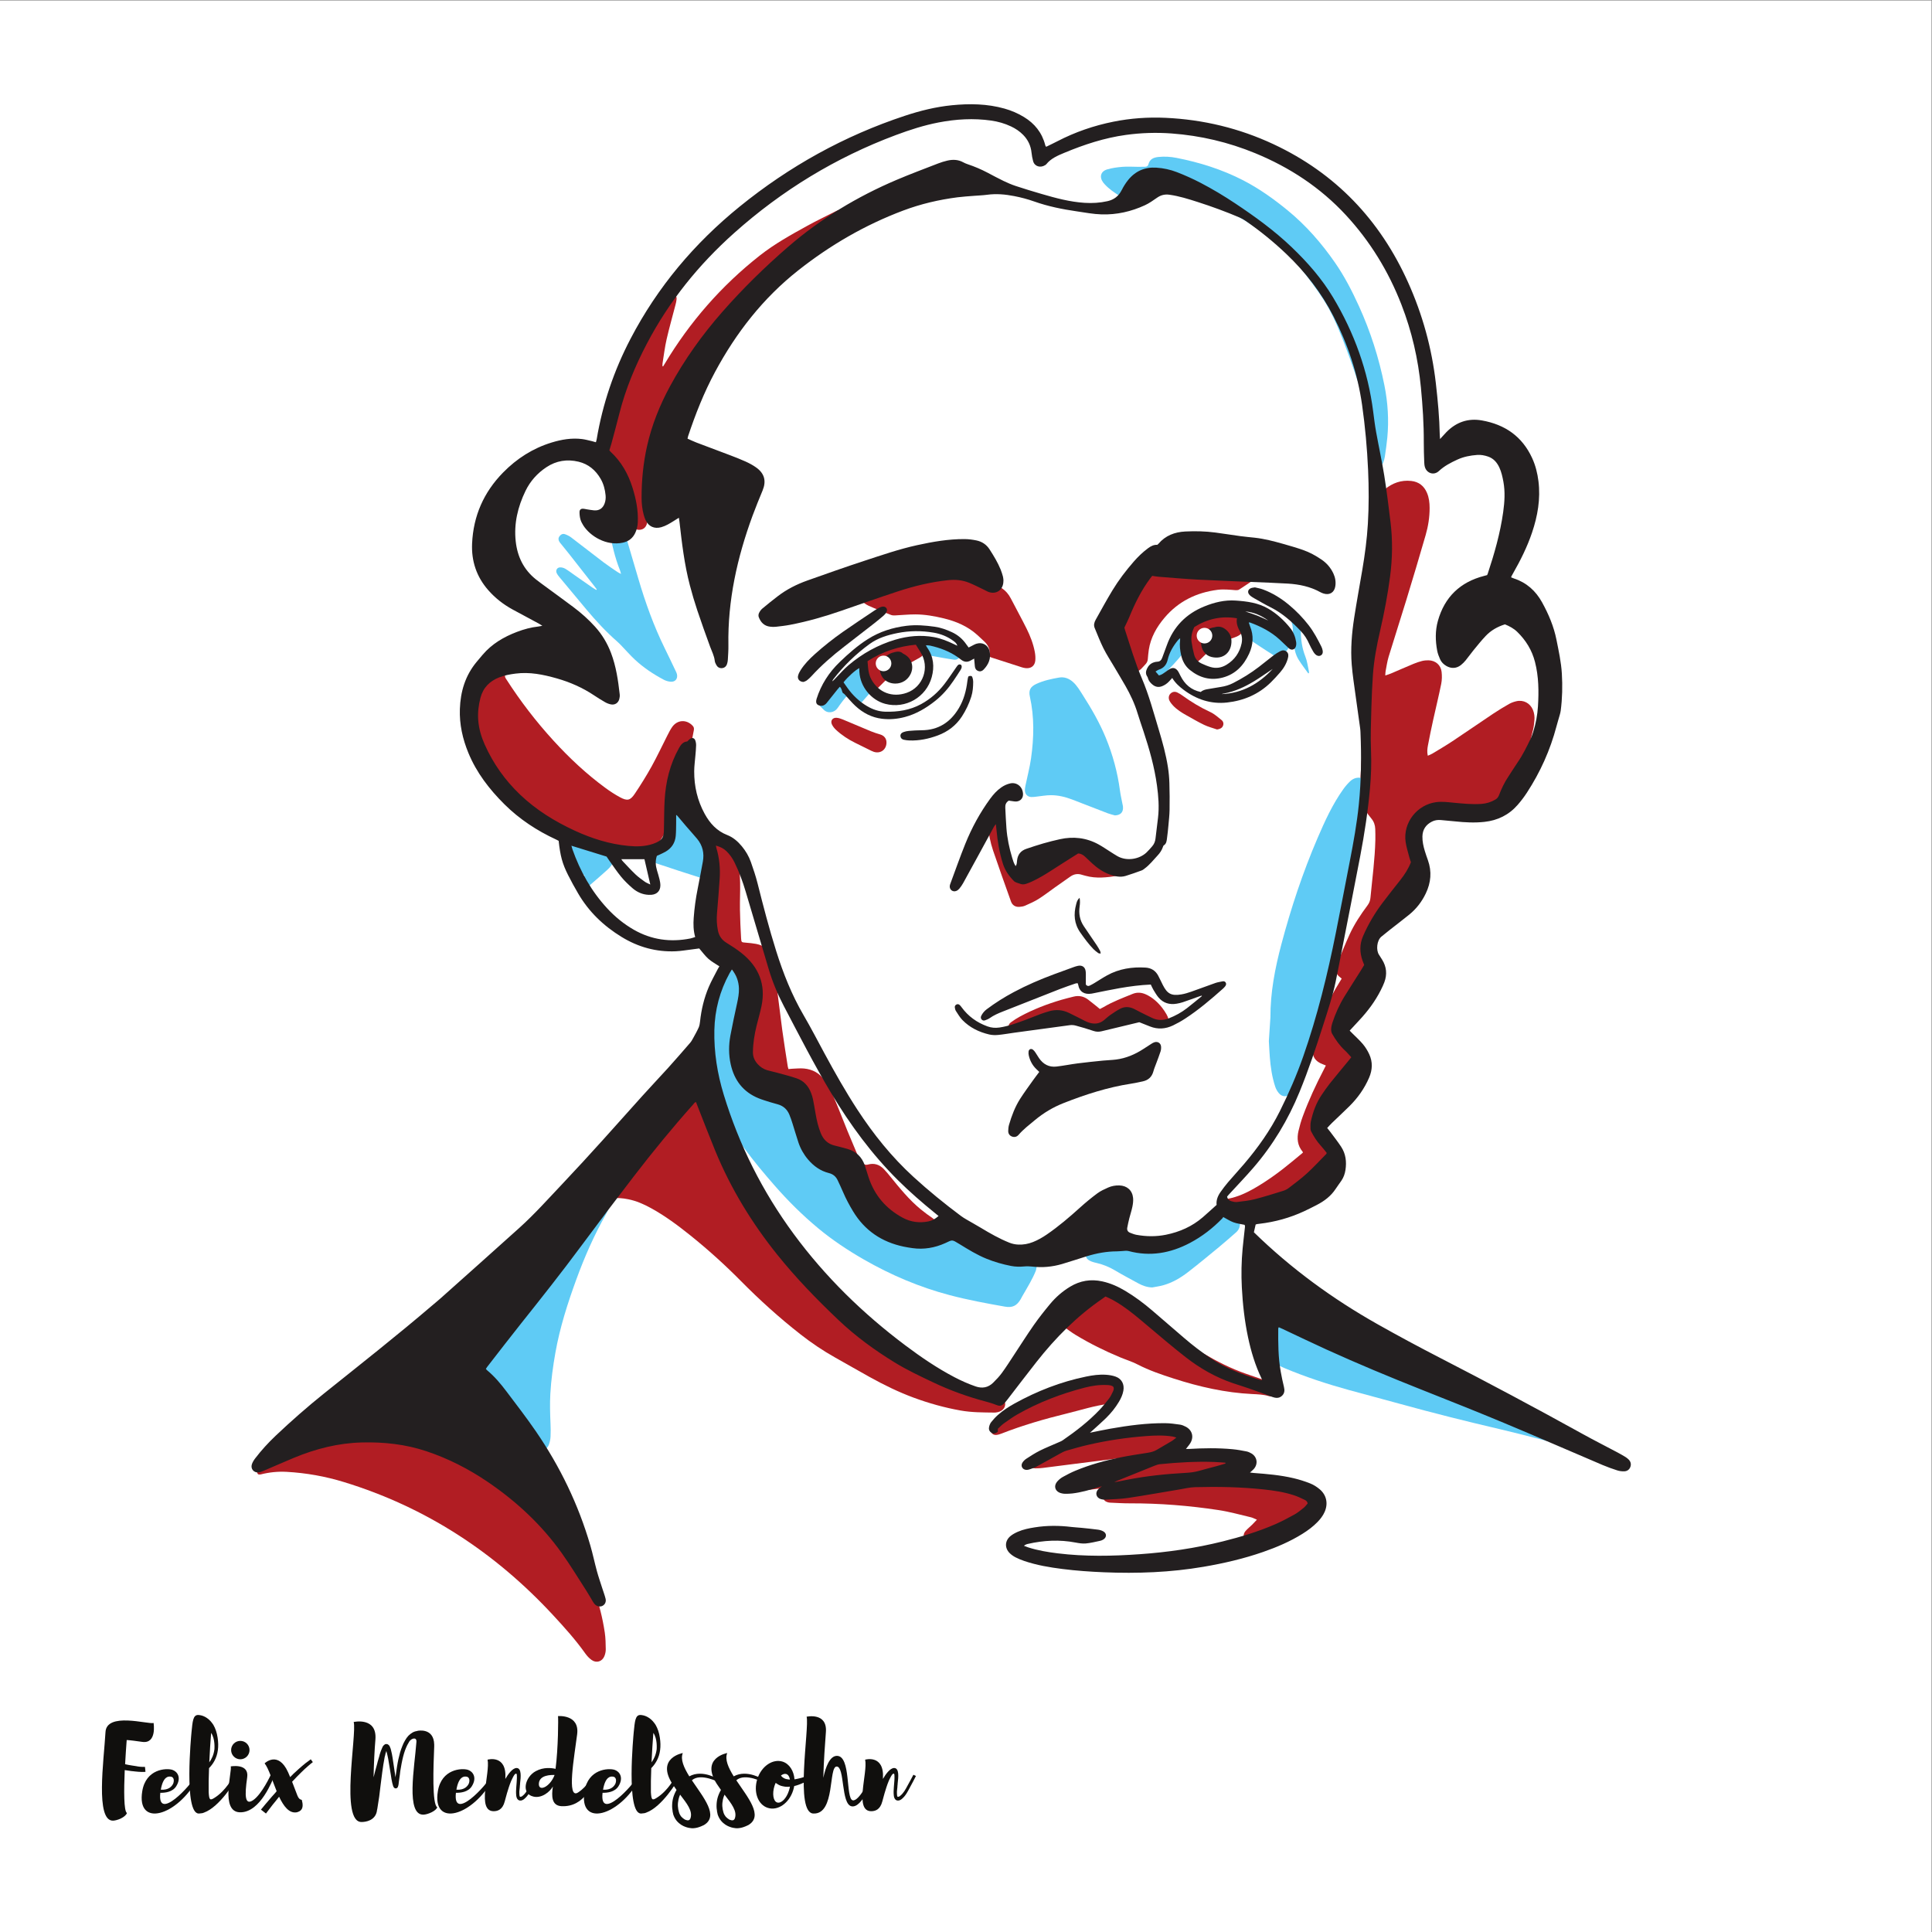 <?xml version="1.0" encoding="UTF-8" standalone="no"?>
<!-- Created with Inkscape (http://www.inkscape.org/) -->

<svg
   version="1.1"
   id="svg2"
   xml:space="preserve"
   width="4000"
   height="4000"
   viewBox="0 0 4000 4000"
   xmlns="http://www.w3.org/2000/svg"
   xmlns:svg="http://www.w3.org/2000/svg"><rect x="0" y="0" width="4000" height="4000" fill="#808080" stroke="none"/><defs
     id="defs6" /><g
     id="g8"
     transform="matrix(1.333,0,0,-1.333,0,4000)"><g
       id="g10"
       transform="scale(0.1)"><path
         d="M 30000,0 H 0 V 30000 H 30000 V 0"
         style="fill:#ffffff;fill-opacity:1;fill-rule:nonzero;stroke:none"
         id="path12" /><path
         d="m 1967.86,2981.8 c -7.63,-103 -17.16,-236.4 -24.78,-375.5 32.4,-7.6 70.52,-15.3 110.55,-21 11.43,-1.9 24.77,-3.8 38.12,-5.7 11.43,-1.9 24.77,-3.8 36.21,-5.7 5.72,-1.9 11.43,-1.9 17.15,-3.8 5.72,0 11.44,0 17.16,-1.9 5.72,0 11.44,0 15.24,-1.9 5.72,0 9.54,0 15.25,0 3.82,0 9.53,-1.9 13.34,-1.9 3.82,0 7.63,0 11.44,0 7.63,0 13.34,0 19.06,0 1.91,0 5.72,0 7.62,0 1.91,0 3.82,0 3.82,0 3.81,0 3.81,0 3.81,0 l 7.62,-76.3 c 0,0 -1.9,0 -5.72,0 -1.9,0 -3.81,0 -5.71,-1.9 -3.82,0 -5.72,0 -9.53,0 -5.72,0 -13.34,0 -22.88,0 -3.81,0 -7.62,0 -13.34,0 -3.81,0 -9.53,0 -15.24,0 -3.82,0 -9.54,0 -15.25,1.9 -5.72,0 -11.44,0 -17.16,0 -5.71,0 -11.43,1.9 -17.15,1.9 -5.72,0 -13.34,0 -19.06,1.9 -13.34,0 -24.78,1.9 -38.12,3.8 -13.34,1.9 -26.68,1.9 -40.02,3.9 -36.22,5.7 -70.52,9.5 -102.93,15.2 -13.34,-318.3 -15.25,-636.6 34.31,-667.1 -24.78,-66.7 -150.57,-116.3 -215.38,-118.2 -278.27,-7.6 -142.95,935.9 -118.16,1370.4 11.43,322.2 663.28,122 747.14,146.8 0,0 55.27,-327.8 -177.26,-293.5 -93.39,13.3 -175.35,24.8 -240.15,28.6"
         style="fill:#100f0d;fill-opacity:1;fill-rule:nonzero;stroke:none"
         id="path14" /><path
         d="m 2497.69,2209.8 c 123.88,-7.6 171.53,53.4 190.59,91.5 13.34,26.7 28.59,110.6 -45.74,112.5 -22.87,1.9 -108.64,7.6 -144.85,-204 z m 577.51,181.1 c -322.11,-600.4 -960.62,-771.9 -865.32,-202 57.18,343.1 369.76,360.2 466.97,329.7 76.24,-24.8 144.85,-118.2 60.99,-253.5 -57.18,-93.4 -179.16,-104.8 -247.78,-102.9 -51.46,-459.3 480.31,122 547.02,259.2 l 38.12,-30.5"
         style="fill:#100f0d;fill-opacity:1;fill-rule:nonzero;stroke:none"
         id="path16" /><path
         d="m 3330.54,2838.8 c 0,11.5 13.35,160.1 -51.46,253.5 -9.53,-125.8 -20.96,-291.6 -28.59,-457.4 36.22,49.5 68.62,114.3 80.05,203.9 z m -223,-996.8 c -5.71,-1.9 -11.43,-1.9 -19.05,-1.9 -1.91,0 -1.91,0 -1.91,0 -234.44,1.9 -116.26,1216 -112.45,1261.7 17.15,169.7 22.87,272.6 106.73,268.8 1.91,0 64.8,0 131.51,-45.8 40.03,-26.6 72.43,-62.9 101.02,-106.7 32.4,-55.3 55.27,-122 66.71,-200.1 20.96,-137.2 5.72,-259.2 -49.56,-360.2 -24.77,-45.8 -55.27,-83.9 -83.86,-112.5 -5.72,-139.1 -7.62,-270.7 -5.72,-373.6 7.63,-118.1 17.16,-135.3 93.4,-85.7 177.25,112.4 278.27,314.4 278.27,314.4 l 53.37,-20.9 c -9.54,-34.3 -253.5,-436.5 -495.56,-524.2 -20.96,-9.5 -43.83,-13.3 -62.9,-13.3"
         style="fill:#100f0d;fill-opacity:1;fill-rule:nonzero;stroke:none"
         id="path18" /><path
         d="m 3589.72,2825.5 c 0,80 64.8,142.9 142.94,142.9 78.15,0 142.95,-62.9 142.95,-142.9 0,-78.2 -64.8,-143 -142.95,-143 -78.14,0 -142.94,64.8 -142.94,143 z m 670.9,-406 c -22.88,-40 -211.57,-571.8 -537.49,-560.3 -303.05,11.4 -116.26,632.7 -139.13,712.8 0,0 287.8,53.4 255.4,-169.6 -41.93,-289.8 -36.22,-444.1 95.3,-352.7 135.32,95.3 270.65,390.8 270.65,390.8 l 55.27,-21"
         style="fill:#100f0d;fill-opacity:1;fill-rule:nonzero;stroke:none"
         id="path20" /><path
         d="m 4859.08,2638.7 c 0,0 -13.34,-11.4 -36.21,-28.6 -11.44,-9.5 -24.78,-21 -40.03,-34.3 -15.25,-13.3 -32.4,-28.6 -51.46,-45.8 -19.06,-17.1 -38.12,-36.2 -59.09,-57.1 -20.96,-21 -41.93,-42 -64.8,-64.8 -20.97,-22.9 -43.84,-45.8 -66.71,-70.6 -1.9,-1.9 -1.9,-1.9 -3.81,-3.8 89.58,-221.1 83.86,-266.8 150.57,-282 40.03,-144.9 -20.96,-177.3 -78.15,-192.5 -118.16,-21 -203.93,93.3 -274.45,242 -17.16,-21 -34.31,-41.9 -49.56,-62.9 -19.06,-22.9 -36.21,-43.8 -51.46,-62.9 -15.25,-21 -30.5,-40 -41.93,-55.3 -13.34,-17.1 -24.78,-30.5 -32.41,-41.9 -19.05,-24.8 -28.58,-38.1 -28.58,-38.1 l -78.15,61 c 0,0 11.44,13.3 30.49,36.2 9.54,11.4 20.97,24.8 34.32,41.9 13.34,15.3 28.59,34.3 45.74,53.4 17.15,19.1 34.31,41.9 53.37,62.9 19.06,22.9 40.02,45.7 62.89,70.5 5.72,5.7 11.44,13.4 17.16,21 -68.62,167.7 -123.89,352.6 -186.79,432.6 0,0 209.66,205.9 365.95,-141 11.43,-24.8 20.96,-49.6 30.49,-72.4 17.16,17.1 36.22,34.3 51.46,51.4 24.78,21 47.66,43.9 68.62,62.9 22.87,21 43.84,38.1 62.9,55.3 20.97,17.1 40.02,32.4 55.27,45.7 17.16,13.4 32.4,24.8 43.84,32.4 24.77,19.1 38.12,28.6 38.12,28.6 l 32.4,-43.8"
         style="fill:#100f0d;fill-opacity:1;fill-rule:nonzero;stroke:none"
         id="path22" /><path
         d="m 5985.42,2850.3 c -1.9,0 -1.9,0 -1.9,0 0,0 0,0 1.9,0 z m 806.23,-913 c -20.96,-59.1 -144.85,-110.6 -209.65,-114.4 -285.9,-19 -141.05,751 -114.36,1128.4 7.62,83.8 -78.15,57.1 -110.55,7.6 -3.81,-5.7 -7.62,-11.4 -9.53,-17.2 -15.25,-24.7 -28.59,-49.5 -40.03,-78.1 -24.77,-57.2 -43.83,-123.9 -59.08,-194.4 -7.62,-36.2 -15.25,-72.4 -20.96,-110.6 -7.63,-38.1 -13.35,-76.2 -17.16,-116.2 -5.72,-40 -11.43,-80.1 -17.15,-122 0,-11.4 -1.91,-21 -3.81,-32.4 -1.91,-5.7 -1.91,-11.4 -3.82,-17.2 0,-3.8 -1.9,-5.7 -3.81,-9.5 0,-1.9 0,-5.7 -1.91,-7.6 0,0 -1.9,-1.9 -1.9,-3.8 l -1.91,-1.9 c 0,-1.9 -1.9,-1.9 -1.9,-3.8 -1.91,-2 -1.91,-3.9 -3.82,-3.9 -1.9,-1.9 -3.81,-3.8 -7.62,-5.7 -1.9,-1.9 -7.62,-3.8 -11.43,-3.8 -7.63,0 -13.34,0 -11.44,0 -7.63,1.9 -5.72,1.9 -9.53,3.8 -1.91,1.9 -3.82,1.9 -5.72,3.8 -1.9,1.9 -3.81,3.8 -5.72,5.8 -1.9,1.9 -3.81,5.7 -5.71,7.6 0,1.9 -1.91,3.8 -1.91,5.7 -1.91,3.8 -3.81,7.6 -5.72,9.5 0,3.8 -1.91,5.7 -1.91,9.6 -3.8,11.4 -7.62,22.8 -9.52,32.4 -3.82,22.8 -9.53,43.8 -13.35,64.8 -3.81,20.9 -5.72,41.9 -9.52,62.9 -7.63,43.8 -13.35,85.7 -20.97,127.7 -7.63,41.9 -13.35,85.7 -20.97,125.8 -3.81,20.9 -9.53,41.9 -13.34,62.8 -3.81,19.1 -9.53,40.1 -15.25,59.1 -1.91,-5.7 -3.81,-9.5 -3.81,-13.3 -3.81,-9.5 -5.72,-19.1 -9.53,-28.6 -1.91,-9.5 -3.81,-19.1 -5.72,-28.6 -3.81,-9.5 -5.72,-19 -7.62,-28.6 -15.25,-78.1 -26.69,-154.4 -36.22,-226.8 -9.52,-74.3 -19.05,-142.9 -26.68,-207.7 -7.62,-62.9 -15.25,-122 -20.96,-173.5 -7.63,-51.4 -15.25,-97.2 -20.97,-135.3 -1.9,-9.5 -1.9,-17.2 -3.81,-24.8 -1.91,-9.5 -3.81,-17.1 -3.81,-24.8 -3.82,-13.3 -5.72,-26.6 -7.63,-36.2 0,-5.7 0,-9.5 -1.9,-13.3 v -1.9 c -30.5,-137.3 -169.64,-160.1 -234.44,-160.1 -339.26,-9.6 -72.42,1360.8 -123.89,1553.3 0,0 364.04,82 337.36,-270.6 -13.34,-154.4 -24.78,-381.2 -28.59,-588.9 9.53,34.3 17.15,68.6 26.69,104.8 9.53,36.2 19.05,72.4 30.49,110.5 3.81,19.1 9.53,38.1 15.25,57.2 5.72,19.1 11.43,40 17.15,59.1 1.91,9.5 5.72,19 7.63,30.5 3.81,9.5 7.62,19 9.52,28.6 3.82,11.4 7.63,20.9 11.44,30.5 3.81,11.4 7.63,20.9 13.34,32.4 1.91,5.7 3.81,11.4 7.63,17.1 1.9,5.7 5.71,11.5 9.53,17.2 3.81,3.8 5.72,5.7 9.53,9.5 3.81,3.8 7.62,7.6 13.34,11.4 3.81,3.9 7.62,5.8 13.34,5.8 1.91,1.9 5.72,1.9 9.53,1.9 h 3.81 3.81 c 7.63,0 13.35,-1.9 17.16,-3.8 3.81,-1.9 7.62,-3.9 11.44,-7.7 5.71,-3.8 9.52,-7.6 11.43,-11.4 3.81,-3.8 5.72,-7.6 7.62,-11.4 3.82,-5.8 5.72,-11.5 7.63,-19.1 5.71,-11.4 9.53,-21 11.44,-32.4 5.71,-22.9 11.43,-43.8 15.24,-64.8 3.81,-22.9 7.63,-43.8 11.44,-64.8 7.62,-43.8 13.34,-85.8 19.06,-127.7 3.81,-22.9 5.72,-43.8 9.52,-64.8 3.82,-21 5.72,-41.9 9.54,-62.9 1.91,-15.3 3.81,-30.5 5.71,-45.7 1.91,17.1 5.72,32.4 7.63,47.6 5.72,40 11.44,80 17.15,118.2 5.72,40 13.34,76.2 20.97,114.3 9.53,36.2 17.15,72.5 26.68,106.8 11.44,34.3 20.97,66.7 34.31,97.2 11.44,32.4 26.68,61 41.93,87.6 15.25,28.6 34.31,53.4 53.37,74.4 19.06,19 40.02,36.2 60.99,47.6 1.91,1.9 3.81,1.9 5.72,3.8 24.77,13.4 47.65,19.1 70.52,22.9 1.91,0 3.81,0 5.71,1.9 0,0 251.6,53.4 257.31,-213.5 0,-1.9 0,-3.8 0,-5.7 0,-1.9 0,-1.9 0,-3.8 v -1.9 c 0,-5.7 0,-11.4 0,-19 -13.34,-320.3 -34.3,-901.6 47.65,-943.5"
         style="fill:#100f0d;fill-opacity:1;fill-rule:nonzero;stroke:none"
         id="path24" /><path
         d="m 7088.93,2209.8 c 123.89,-7.6 171.54,53.4 190.6,91.5 13.34,26.7 28.59,110.6 -45.75,112.5 -22.87,1.9 -108.64,7.6 -144.85,-204 z m 577.51,181.1 c -322.11,-600.4 -960.61,-771.9 -865.31,-202 57.18,343.1 369.75,360.2 466.96,329.7 76.24,-24.8 144.85,-118.2 60.99,-253.5 -57.18,-93.4 -179.16,-104.8 -247.78,-102.9 -51.46,-459.3 480.31,122 547.02,259.2 l 38.12,-30.5"
         style="fill:#100f0d;fill-opacity:1;fill-rule:nonzero;stroke:none"
         id="path26" /><path
         d="m 8362.08,2423.3 c 0,0 -83.87,-163.9 -118.17,-223 -15.25,-28.6 -34.32,-61 -59.09,-91.5 -13.34,-15.2 -26.69,-30.5 -43.84,-43.8 -3.81,-3.8 -9.53,-5.7 -13.34,-9.5 -5.72,-1.9 -9.53,-5.8 -15.25,-7.7 -3.81,0 -5.72,-1.9 -9.53,-3.8 h -5.72 c 0,-1.9 -1.9,-1.9 -1.9,-1.9 h -7.63 c 1.91,0 -1.9,0 -1.9,0 h -1.91 -1.91 c -1.9,0 -3.8,0 -5.71,0 -7.63,0 -15.25,1.9 -22.87,7.6 -7.63,3.9 -15.25,11.5 -19.06,19.1 -9.53,13.3 -11.44,28.6 -15.25,41.9 -3.81,26.7 -3.81,51.5 -3.81,74.4 1.9,47.6 5.71,93.4 9.53,139.1 1.9,22.9 3.81,45.8 3.81,66.7 0,21 0,41.9 -1.91,57.2 -1.9,7.6 -5.72,9.5 -9.53,11.4 -3.81,1.9 -11.43,-1.9 -15.24,-5.7 -3.82,-3.8 -7.63,-7.6 -11.44,-11.4 -9.53,-13.4 -19.06,-30.5 -26.68,-45.8 -9.54,-17.1 -17.16,-34.3 -24.78,-51.4 -13.34,-34.3 -26.68,-66.7 -36.22,-99.1 -20.96,-62.9 -36.21,-118.2 -45.74,-154.4 -5.72,-19.1 -17.15,-62.9 -17.15,-62.9 -34.31,-133.4 -114.36,-150.6 -165.82,-152.5 -278.27,-9.5 -57.18,592.8 -101.02,800.5 0,0 299.24,85.8 276.37,-289.7 0,-3.8 0,-7.6 0,-9.5 38.12,66.7 110.54,171.5 175.35,169.6 80.05,-1.9 64.8,-144.8 53.37,-238.2 0,-13.4 -1.91,-28.6 -3.82,-42 0,-3.8 0,-7.6 0,-11.4 -3.81,-24.8 -5.72,-49.6 -7.62,-72.4 0,-21 0,-43.9 1.9,-61 1.91,-7.6 3.82,-15.3 5.72,-19.1 1.91,-1.9 1.91,-1.9 1.91,-1.9 1.91,0 1.91,-1.9 3.81,-1.9 0,0 0,0 1.9,0 l 5.72,1.9 c 1.91,0 3.82,0 3.82,0 h 1.9 c 0,1.9 1.91,1.9 3.81,1.9 1.91,1.9 5.72,1.9 9.53,3.8 1.91,1.9 5.72,3.8 9.54,7.7 11.43,7.6 22.87,20.9 34.3,32.4 22.87,26.6 41.93,55.2 57.18,83.8 32.4,55.3 114.36,211.6 114.36,211.6 l 40.03,-19.1"
         style="fill:#100f0d;fill-opacity:1;fill-rule:nonzero;stroke:none"
         id="path28" /><path
         d="m 8613.61,2438.6 c -55.27,1.9 -232.53,1.9 -243.96,-129.6 -11.44,-139.2 173.44,-59.1 243.96,129.6 z m 615.63,-68.6 c -17.15,-45.8 -141.04,-436.5 -510.8,-415.6 -150.57,9.6 -154.38,154.4 -131.51,305 -45.74,-82 -173.44,-186.8 -301.14,-156.3 -194.41,43.9 -135.33,301.2 34.3,394.5 125.8,68.7 253.5,49.6 308.77,36.3 41.93,324 43.84,789 38.12,819.5 0,0 337.36,30.5 297.33,-282.1 -41.93,-335.4 -169.63,-1025.4 15.25,-903.4 152.48,101 203.94,234.5 203.94,234.5 l 45.74,-32.4"
         style="fill:#100f0d;fill-opacity:1;fill-rule:nonzero;stroke:none"
         id="path30" /><path
         d="m 9366.46,2209.8 c 123.89,-7.6 171.54,53.4 190.6,91.5 13.34,26.7 28.59,110.6 -45.74,112.5 -22.87,1.9 -108.64,7.6 -144.86,-204 z m 577.51,181.1 c -322.1,-600.4 -960.61,-771.9 -865.31,-202 57.18,343.1 369.76,360.2 466.97,329.7 76.24,-24.8 144.85,-118.2 60.99,-253.5 -57.18,-93.4 -179.16,-104.8 -247.78,-102.9 -51.46,-459.3 480.31,122 547.01,259.2 l 38.12,-30.5"
         style="fill:#100f0d;fill-opacity:1;fill-rule:nonzero;stroke:none"
         id="path32" /><path
         d="m 10199.3,2838.8 c 0,11.5 13.4,160.1 -51.4,253.5 -9.6,-125.8 -21,-291.6 -28.6,-457.4 36.2,49.5 68.6,114.3 80,203.9 z M 9976.33,1842 c -5.72,-1.9 -11.44,-1.9 -19.06,-1.9 -1.91,0 -1.91,0 -1.91,0 -234.43,1.9 -116.26,1216 -112.45,1261.7 17.15,169.7 22.87,272.6 106.73,268.8 1.91,0 64.76,0 131.56,-45.8 40,-26.6 72.4,-62.9 101,-106.7 32.4,-55.3 55.2,-122 66.7,-200.1 20.9,-137.2 5.7,-259.2 -49.6,-360.2 -24.7,-45.8 -55.2,-83.9 -83.8,-112.5 -5.8,-139.1 -7.7,-270.7 -5.8,-373.6 7.7,-118.1 17.2,-135.3 93.4,-85.7 177.3,112.4 278.3,314.4 278.3,314.4 l 53.4,-20.9 c -9.6,-34.3 -253.5,-436.5 -495.6,-524.2 -20.9,-9.5 -43.81,-13.3 -62.87,-13.3"
         style="fill:#100f0d;fill-opacity:1;fill-rule:nonzero;stroke:none"
         id="path34" /><path
         d="m 10633.9,1748.6 c 3.8,-1.9 7.6,-3.8 11.4,-5.7 36.2,-13.4 66.7,-15.3 80,26.7 34.3,112.4 -53.3,221.1 -162,364 -11.4,-24.8 -19,-49.5 -24.8,-74.3 -7.6,-34.3 -11.4,-70.6 -9.5,-104.9 1.9,-15.2 3.8,-32.4 5.7,-49.5 3.8,-15.3 7.7,-32.4 11.5,-45.7 7.6,-26.7 20.9,-49.6 36.2,-68.7 15.2,-17.1 34.3,-30.5 51.5,-41.9 z m 543.2,571.8 c 0,0 -293.6,158.2 -430.8,36.2 179.2,-268.7 425,-554.6 186.8,-695.7 -47.7,-22.8 -135.3,-64.8 -228.7,-43.8 -1.9,0 -1.9,0 -1.9,0 -1.9,0 -5.8,0 -7.7,1.9 -11.4,1.9 -28.5,5.7 -47.6,13.3 -19.1,5.8 -41.9,17.2 -66.7,32.4 -22.9,15.3 -49.6,36.2 -72.4,64.8 -22.9,28.6 -42,64.8 -53.4,103 0,5.7 -1.9,11.4 -1.9,15.2 l -1.9,3.8 v 3.8 l -1.9,7.7 -1.9,5.7 v 7.6 c -1.9,5.7 -1.9,11.4 -1.9,15.3 -3.9,19 -5.8,40 -5.8,60.9 0,42 3.9,83.9 15.3,127.7 11.4,42 28.6,82 49.5,120.1 1.9,1.9 1.9,3.8 3.9,5.7 -21,28.6 -42,59.1 -62.9,91.5 -261.2,407.9 160.1,482.2 160.1,482.2 -40.1,-99.1 17.1,-226.8 101,-362.1 209.6,116.3 463.1,-51.5 463.1,-51.5 l 7.7,-45.7"
         style="fill:#100f0d;fill-opacity:1;fill-rule:nonzero;stroke:none"
         id="path36" /><path
         d="m 11323.8,1748.6 c 3.8,-1.9 7.6,-3.8 11.4,-5.7 36.2,-13.4 66.7,-15.3 80.1,26.7 34.3,112.4 -53.4,221.1 -162,364 -11.5,-24.8 -19.1,-49.5 -24.8,-74.3 -7.6,-34.3 -11.4,-70.6 -9.5,-104.9 1.9,-15.2 3.8,-32.4 5.7,-49.5 3.8,-15.3 7.6,-32.4 11.4,-45.7 7.6,-26.7 21,-49.6 36.2,-68.7 15.3,-17.1 34.3,-30.5 51.5,-41.9 z m 543.2,571.8 c 0,0 -293.5,158.2 -430.8,36.2 179.2,-268.7 425.1,-554.6 186.8,-695.7 -47.6,-22.8 -135.3,-64.8 -228.7,-43.8 -1.9,0 -1.9,0 -1.9,0 -1.9,0 -5.7,0 -7.6,1.9 -11.5,1.9 -28.6,5.7 -47.7,13.3 -19,5.8 -41.9,17.2 -66.7,32.4 -22.8,15.3 -49.5,36.2 -72.4,64.8 -22.9,28.6 -41.9,64.8 -53.4,103 0,5.7 -1.9,11.4 -1.9,15.2 l -1.9,3.8 v 3.8 l -1.9,7.7 -1.9,5.7 v 7.6 c -1.9,5.7 -1.9,11.4 -1.9,15.3 -3.8,19 -5.7,40 -5.7,60.9 0,42 3.8,83.9 15.2,127.7 11.5,42 28.6,82 49.6,120.1 1.9,1.9 1.9,3.8 3.8,5.7 -21,28.6 -41.9,59.1 -62.9,91.5 -261.1,407.9 160.1,482.2 160.1,482.2 -40,-99.1 17.2,-226.8 101,-362.1 209.7,116.3 463.2,-51.5 463.2,-51.5 l 7.6,-45.7"
         style="fill:#100f0d;fill-opacity:1;fill-rule:nonzero;stroke:none"
         id="path38" /><path
         d="m 12130,2430.9 c 3.8,-7.6 9.5,-13.3 15.2,-19 9.6,-9.5 19.1,-17.2 32.4,-22.9 5.8,-3.8 13.4,-7.6 21,-9.5 7.6,-1.9 15.3,-5.7 24.8,-5.7 15.2,-3.8 30.5,-5.8 45.7,-5.8 -7.6,43.9 -26.6,76.3 -57.1,85.8 -24.8,7.6 -53.4,-1.9 -82,-22.9 z m 123.9,-234.4 c 7.6,21 11.4,40 15.2,61 -19,-1.9 -40,-3.8 -59.1,-1.9 -13.3,1.9 -26.6,1.9 -40,5.7 -13.3,1.9 -26.7,5.7 -40,9.5 -24.8,7.7 -47.7,21 -66.7,34.3 -5.7,3.9 -11.4,7.7 -15.3,11.5 -7.6,-15.3 -13.3,-32.4 -19,-47.7 -38.1,-121.9 -19.1,-238.2 41.9,-257.3 62.9,-19 144.9,62.9 183,184.9 z m 461.2,257.3 c 0,0 -9.5,-7.6 -26.7,-19 -3.8,-3.9 -9.5,-5.8 -15.2,-9.6 -5.7,-3.8 -11.4,-7.6 -17.2,-11.4 -5.7,-3.8 -13.3,-7.6 -19,-11.4 -7.6,-5.8 -15.3,-9.6 -22.9,-15.3 -7.6,-3.8 -17.1,-7.6 -24.8,-13.3 -7.6,-5.8 -17.1,-9.6 -26.6,-15.3 -3.9,-1.9 -9.6,-5.7 -13.4,-7.6 -3.8,-1.9 -5.7,-1.9 -7.6,-3.8 -1.9,-1.9 -5.7,-1.9 -7.6,-3.8 -5.8,-1.9 -9.6,-3.8 -15.3,-7.7 -5.7,-1.9 -9.5,-3.8 -15.2,-7.6 -21,-9.5 -43.9,-19 -66.7,-28.6 -22.9,-9.5 -45.8,-17.1 -70.6,-24.8 -11.4,-1.9 -20.9,-5.7 -30.5,-7.6 -3.8,-22.8 -9.5,-45.7 -17.1,-68.6 -62.9,-198.2 -238.3,-320.2 -392.6,-270.6 -154.4,47.6 -226.9,247.7 -164,447.9 62.9,198.2 238.3,318.3 392.7,270.6 106.7,-34.3 175.3,-144.8 184.9,-274.4 1.9,0 3.8,0 5.7,0 20.9,3.8 43.8,7.6 64.8,13.3 20.9,3.8 43.8,11.4 62.9,17.2 5.7,1.9 11.4,3.8 15.2,5.7 5.7,1.9 11.5,3.8 15.3,3.8 3.8,1.9 5.7,1.9 7.6,3.8 1.9,0 5.7,1.9 7.6,1.9 3.8,1.9 9.5,3.8 13.4,5.7 9.5,3.8 19,7.6 28.5,11.5 7.7,1.9 17.2,5.7 24.8,9.5 7.6,3.8 15.3,7.6 22.9,9.5 7.6,3.8 15.2,7.6 21,9.5 5.7,3.9 13.3,5.8 17.1,9.6 5.7,1.9 11.5,3.8 17.2,5.7 17.1,9.5 28.6,15.2 28.6,15.2 l 22.8,-40"
         style="fill:#100f0d;fill-opacity:1;fill-rule:nonzero;stroke:none"
         id="path40" /><path
         d="m 13555.6,2377.6 c 0,0 -162,-459.4 -329.7,-425.1 -165.8,34.3 -102.9,617.6 -230.6,617.6 -129.6,0 -21,-737.6 -356.4,-730 -301.2,-7.6 -64.8,1332.3 -110.6,1503.8 0,0 324,72.4 299.3,-240.2 -13.4,-169.6 -34.3,-465 -40.1,-709 36.3,169.7 101.1,341.2 211.6,341.2 221.1,0 133.4,-659.5 244,-690 97.2,-26.7 276.3,343.1 276.3,343.1 l 36.2,-11.4"
         style="fill:#100f0d;fill-opacity:1;fill-rule:nonzero;stroke:none"
         id="path42" /><path
         d="m 14226.5,2423.3 c 0,0 -83.9,-163.9 -118.2,-223 -15.2,-28.6 -34.3,-61 -59.1,-91.5 -13.3,-15.2 -26.6,-30.5 -43.8,-43.8 -3.8,-3.8 -9.5,-5.7 -13.3,-9.5 -5.7,-1.9 -9.6,-5.8 -15.3,-7.7 -3.8,0 -5.7,-1.9 -9.5,-3.8 h -5.7 c 0,-1.9 -1.9,-1.9 -1.9,-1.9 h -7.7 c 2,0 -1.9,0 -1.9,0 h -1.9 -1.9 c -1.9,0 -3.8,0 -5.7,0 -7.6,0 -15.2,1.9 -22.9,7.6 -7.6,3.9 -15.2,11.5 -19,19.1 -9.6,13.3 -11.5,28.6 -15.3,41.9 -3.8,26.7 -3.8,51.5 -3.8,74.4 1.9,47.6 5.7,93.4 9.5,139.1 1.9,22.9 3.9,45.8 3.9,66.7 0,21 0,41.9 -2,57.2 -1.9,7.6 -5.7,9.5 -9.5,11.4 -3.8,1.9 -11.4,-1.9 -15.2,-5.7 -3.8,-3.8 -7.6,-7.6 -11.5,-11.4 -9.5,-13.4 -19,-30.5 -26.6,-45.8 -9.6,-17.1 -17.2,-34.3 -24.8,-51.4 -13.4,-34.3 -26.7,-66.7 -36.2,-99.1 -21,-62.9 -36.2,-118.2 -45.8,-154.4 -5.7,-19.1 -17.1,-62.9 -17.1,-62.9 -34.3,-133.4 -114.4,-150.6 -165.9,-152.5 -278.2,-9.5 -57.1,592.8 -101,800.5 0,0 299.3,85.8 276.4,-289.7 0,-3.8 0,-7.6 0,-9.5 38.1,66.7 110.5,171.5 175.3,169.6 80.1,-1.9 64.9,-144.8 53.4,-238.2 0,-13.4 -1.9,-28.6 -3.8,-42 0,-3.8 0,-7.6 0,-11.4 -3.8,-24.8 -5.7,-49.6 -7.6,-72.4 0,-21 0,-43.9 1.9,-61 1.9,-7.6 3.8,-15.3 5.7,-19.1 1.9,-1.9 1.9,-1.9 1.9,-1.9 1.9,0 1.9,-1.9 3.8,-1.9 0,0 0,0 1.9,0 l 5.7,1.9 c 2,0 3.9,0 3.9,0 h 1.9 c 0,1.9 1.9,1.9 3.8,1.9 1.9,1.9 5.7,1.9 9.5,3.8 1.9,1.9 5.7,3.8 9.5,7.7 11.5,7.6 22.9,20.9 34.3,32.4 22.9,26.6 42,55.2 57.2,83.8 32.4,55.3 114.4,211.6 114.4,211.6 l 40,-19.1"
         style="fill:#100f0d;fill-opacity:1;fill-rule:nonzero;stroke:none"
         id="path44" /><path
         d="m 23809.8,18980.8 c -43.5,105.2 -146.7,160.8 -257.7,135.4 -39,-9 -78.4,-22.6 -113,-42.3 -83.6,-47.6 -166.2,-97.4 -246.1,-150.8 -211.5,-141.3 -420.4,-286.3 -632.3,-427 -102.6,-68.2 -209.2,-130.3 -314.7,-194.2 -20.6,-12.5 -44,-20.5 -69.8,-32.2 -13.6,58.4 -7,110.3 2.4,160.4 24.9,132.4 52.4,264.4 81.4,396 40.9,186.2 86.8,371.4 124.5,558.2 12.4,61.2 13.5,127.1 6.1,189.2 -12.7,106.3 -95.3,175.5 -202,178.2 -34.2,0.9 -69.6,-2.6 -102.8,-10.9 -44.7,-11.1 -88.8,-26.2 -131.3,-44 -117.3,-48.9 -233.6,-100.4 -350.6,-150.1 -25.7,-11 -52.9,-18.8 -87.8,-31 1.9,28.3 1.2,47.2 4.7,65.3 14.8,75.6 25,152.6 47.3,226 89.8,294.8 185.2,587.8 275.1,882.6 102.3,335.2 203.1,670.9 300.1,1007.7 39.5,137.1 61.9,278.4 61.4,422 -0.2,79.4 -9.3,157.8 -40.5,232 -45.7,108.8 -127.2,173.1 -244.4,186.1 -155.9,17.4 -292.5,-31.7 -412.2,-130.7 -11.7,-9.6 -21.8,-21.9 -30.3,-34.5 -16.3,-24 -22.6,-50.7 -3.4,-75.2 14.9,-19 14.2,-38.1 12,-59.7 -19.1,-187.8 -39.1,-375.4 -56.1,-563.4 -18.2,-199.5 -35.3,-399.1 -49.5,-598.9 -19.9,-278.6 -37,-557.4 -54.6,-836.1 -16.8,-267.2 -26.7,-535 -50.7,-801.6 -28.8,-320.2 -70.6,-639.3 -104.5,-959.1 -24.5,-231.9 -39.5,-464.5 -41,-697.8 -1.2,-175.6 39.1,-336 158.3,-470.6 5.1,-5.7 9.1,-12.4 14,-18.3 38.1,-46.6 56.6,-100.5 58.4,-160 1.6,-55.8 2.9,-111.7 1.7,-167.5 -6.7,-302.8 -48.3,-602.7 -76.5,-903.8 -4.1,-44.1 -19.6,-80.6 -45.8,-115.6 -106.1,-142.4 -204.2,-290.4 -278.3,-452 -68.1,-148.6 -128.7,-300.8 -192,-451.6 -7.4,-17.6 -12.6,-36.5 -16.4,-55.3 -12.7,-62.3 4.2,-114.1 56.4,-152.8 10.2,-7.6 19.4,-16.5 29.8,-25.4 -13,-21.1 -24,-39.1 -35.1,-57.1 -165.4,-268.9 -298.2,-552.5 -383.5,-857 -17.1,-60.8 -28.7,-124.3 -32.8,-187.2 -7.3,-112.5 45.5,-185.9 151.4,-225.8 17,-6.4 33.8,-13.6 54.1,-21.9 -12.8,-25.4 -22,-44.3 -31.7,-62.9 -122.8,-236.1 -234.7,-477.1 -326.6,-727 -27.1,-73.8 -49,-150.1 -66.8,-226.8 -26.7,-115.7 -16.3,-226.3 63.9,-322 2.2,-2.6 2.2,-7 4.6,-15.1 -51.6,-42.8 -104.8,-86.7 -157.8,-130.8 -188.6,-156.5 -384.9,-301.8 -598,-424 -126.2,-72.3 -257,-131.7 -400.4,-160.2 -9.4,-1.9 -18.8,-4.7 -27.6,-8.6 -48.8,-21.4 -57.5,-72.6 -16.2,-105.6 16,-12.8 36.9,-24.6 56.6,-26.5 51.3,-5.1 104.3,-12.1 154.4,-4.3 79.2,12.4 156.5,36.2 238.4,56.1 42.7,-63.6 105.2,-62.9 171.5,-36.4 48.2,19.3 95.6,41 141.8,64.6 169.4,86.1 319.4,200.7 466.2,319.9 76.9,62.4 143.4,133.8 195.7,218.4 11.7,19 26.6,35.9 40.3,54 37.3,-16.4 68.3,-32.1 100.8,-43.6 32.4,-11.5 65.8,-23 99.7,-26.9 51.4,-5.9 91.1,19 108.3,59.7 16.7,39.6 6.4,76.2 -34.7,112.4 -28.9,25.4 -60.1,48.2 -89.5,73.1 -33,27.9 -62.4,61.8 -62.4,105.7 -0.1,46.6 -14.7,86.3 -33.3,126.8 -18.4,40.2 -34.1,81.7 -50.2,123 -23,59.4 -27.8,120.1 -7.8,181.1 35.2,107.9 66.7,217.5 109,322.6 38.5,95.6 78.2,191 145.5,273.7 42.7,52.6 67.4,119.7 100.1,180 10.4,0 18.3,1.3 25.6,-0.2 73.2,-14.8 146.1,-5.3 218.7,3.6 24,3 49.8,11.4 69.5,24.9 53.4,36.9 46,109 -13.7,134.3 -35.3,14.9 -73.5,22.6 -110.3,34.1 -13.7,4.4 -27,10.4 -41.8,16.2 4.1,11.6 6.6,18.7 9,25.8 21.7,65.1 4.8,114.3 -55.8,145.4 -28.5,14.7 -61,23.4 -92.8,29.3 -58.4,10.8 -77.1,28.9 -88.2,85.6 -7.6,38.8 -6.4,73.7 8.9,111.6 22.4,55.5 6.9,84 -47.6,109.9 -5,2.4 -9.4,5.8 -14.5,9 1.5,6.3 1.8,12.3 4.2,17.2 103.6,209.4 222.7,409.4 358.8,599.4 16,22.3 34.4,26.4 59.3,25.1 54.6,-2.9 100.6,15.1 140,55.4 57.1,58.5 60.9,103.7 4,164 -18.9,19.9 -28,39.1 -25.1,66.5 3.5,33.8 -6.4,64.5 -27.9,91.6 -6.9,8.6 -14.4,19.6 -14.8,29.7 -1.4,35.4 -26.8,44 -53.3,51.3 -14.1,3.8 -29.1,4.6 -51.6,8 45.1,79.9 87.2,154.4 131,232 13.9,-7.7 23.5,-13.3 33.4,-18.5 49.1,-25.4 98.5,-22.6 142.2,8.9 29.1,20.9 56.2,47.7 76.5,77.1 30.5,44.2 57.5,91.5 80.5,140.1 127.5,270 251.4,541.6 357.3,821.1 19.2,50.7 23.5,98.8 13.4,152 -29.5,154.9 -30.1,310.1 6.1,464.5 15.4,65.7 39.8,127.6 100.6,162.3 81.8,46.7 164.5,93.8 251.6,128.7 95,38.1 188.4,24.5 270.6,-44 14.5,-12.1 37.8,-19.5 56.9,-19.3 65.4,0.7 130.9,4.3 196.2,9.5 122.1,9.8 232.2,52.4 329.8,126.7 21.5,16.3 42.2,34.2 65.5,47.4 13.5,7.7 32.2,12.3 47.4,10 67.1,-9.9 101.6,2.3 134.6,60.6 23.7,41.7 43.6,85.9 61.2,130.6 52,132.8 101.3,266.5 152.8,399.4 68.5,176.6 114,359.8 157.5,543.5 10.6,44.7 15.3,91.1 19.6,137.1 5.2,56.2 -0.7,111.8 -22.5,164.5"
         style="fill:#b11d23;fill-opacity:1;fill-rule:nonzero;stroke:none"
         id="path46" /><path
         d="m 15465.9,8068.9 c 84.9,8.4 141.1,55.4 146.2,122 5.1,66.9 -44.7,119.9 -130.7,136.1 -33.9,6.4 -68.6,10.4 -103.1,11.9 -105.2,4.8 -205.7,25.1 -299.2,76.6 -43.7,24.1 -90.7,42.4 -135.9,63.8 -435.1,206.4 -867.7,416.6 -1272.7,680.5 -421.5,274.7 -796,601.1 -1119.1,985.3 -386.2,459.1 -703.2,964.4 -975.7,1497.8 -112.9,221.2 -220.5,445.3 -323.9,671.2 -85.8,187.1 -169.8,375.7 -221.3,576.3 -5.2,20.4 -13.1,40.4 -22.3,59.4 -48.9,100.5 -149.4,145.6 -255.9,110.9 -37.8,-12.4 -76.2,-30.7 -106.6,-55.7 -50.4,-41.2 -96.3,-88.4 -140.8,-136.1 -55.1,-59.2 -108.3,-120.2 -159.6,-182.7 -84.2,-102.7 -167.9,-205.8 -248.4,-311.4 -71.1,-93.4 -133.83,-193.4 -206.68,-285.4 -108.09,-136.5 -186.79,-285.9 -226.99,-461.6 -21.04,-1.2 -43.59,-2.8 -66.17,-3.8 -64.59,-2.9 -125.96,-18.3 -181.76,-51 -21.21,-12.4 -41.14,-28.9 -57.48,-47.3 -23.44,-26.3 -28.64,-58.7 -14.46,-91.8 14.44,-33.7 42.71,-49.1 77.96,-50.2 21,-0.7 42.58,1 63.12,5.3 92.56,19.4 183.88,9.9 275.18,-8.5 124.1,-25.1 238.25,-75.3 348.58,-135.8 215.4,-118 412,-263.3 603.2,-416.3 278.5,-222.9 543.1,-461.4 793.9,-715.1 291.5,-295 598.4,-572.5 924.9,-828.3 171.6,-134.5 351.9,-256.1 542.1,-362.8 178.1,-99.8 354.8,-202.1 533.2,-301.1 220.9,-122.6 447.3,-233.6 684.6,-321.3 237.2,-87.7 480.3,-155.5 729,-199.9 174.5,-31.2 352.5,-30.1 529.5,-32.2 5.8,-0.1 11.6,0.6 17.3,1.2"
         style="fill:#b11d23;fill-opacity:1;fill-rule:nonzero;stroke:none"
         id="path48" /><path
         d="m 8927.79,5935.4 c -190.57,315 -444.07,575.7 -728.52,807.1 -633.94,515.6 -1349.29,843.1 -2166.64,931.7 -263.38,28.6 -527.57,30.4 -789.56,-12.3 -212.76,-34.7 -424.25,-77.6 -635.49,-120.8 -67.52,-13.8 -133.66,-37.1 -198.24,-61.8 -83.86,-32.1 -98.63,-62.3 -84.94,-155.8 -24.64,-5.1 -45.87,-7.5 -65.73,-14 -67.46,-22 -135.21,-43.6 -201.27,-69.4 -30.53,-11.9 -58.38,-34.7 -64.59,-69.3 -3.32,-18.5 1.74,-42.5 12.11,-57.9 5.77,-8.5 31.36,-9.2 46,-5.5 131.81,33.4 265.51,47.1 401.06,39.6 303.4,-16.7 600.86,-69.9 891.02,-158.9 1270.31,-389.6 2343.11,-1091.4 3243.52,-2062.6 178.05,-192 353.48,-386.9 505.54,-601.3 26.32,-37.2 59.39,-72.1 96.14,-98.7 74.52,-53.9 165.16,-26.1 199.43,59.6 13.29,33.2 21.56,71.1 21.04,106.6 -1.27,86.5 -2.57,173.9 -15.26,259.2 -68.32,459.3 -225.66,887.8 -465.62,1284.5"
         style="fill:#b11d23;fill-opacity:1;fill-rule:nonzero;stroke:none"
         id="path50" /><path
         d="m 7862.48,17752.4 c 219.13,-224.3 469.65,-411.1 750.91,-552.8 227.31,-114.4 460.75,-215.4 703.47,-293.1 204.31,-65.4 412.61,-111.9 653.2,-122.5 97.84,-10.8 194.74,37.4 262.84,137.4 54,79.3 104.8,161.6 148.3,247.1 91.6,180.3 176.8,363.9 266.3,545.3 21.9,44.6 29.2,89.9 31.2,139 4.9,128.8 8.2,258.3 23.9,386 17.5,143 46.6,284.7 73.8,426.4 5.8,30.6 0.3,51 -20.3,72.3 -96.8,100.4 -237.9,91.4 -317.7,-23.7 -28.4,-40.9 -50.8,-86.3 -73.5,-130.8 -81.4,-159.6 -157,-322.3 -243.8,-478.9 -80.3,-144.6 -168.04,-285.6 -260.11,-423 -72.69,-108.6 -118.25,-117.4 -233.28,-55.2 -77.65,42 -152.33,90.8 -223.61,143.1 -294.76,216 -559.97,464.6 -806.45,734.1 -272.5,297.9 -517.41,616.8 -735.37,956.5 -13.23,20.6 -26.67,37.6 -14.18,67.8 26.95,65.1 -2.85,119 -72.14,134.7 -29.17,6.6 -52.02,16.7 -74.19,38 -38.46,36.9 -86.7,22.3 -104.4,-28.1 -4.36,-12.5 -6.88,-26.6 -6.09,-39.6 1.65,-27.4 -11.68,-45.6 -27.68,-66.4 -40.9,-53.2 -83.15,-106.5 -115.05,-165.2 -114.4,-210.3 -132.71,-436.2 -94.18,-668.3 63.3,-381.3 240.81,-706.4 508.11,-980.1"
         style="fill:#b11d23;fill-opacity:1;fill-rule:nonzero;stroke:none"
         id="path52" /><path
         d="m 9396.52,22835.6 c 8.35,11.6 14.78,24.6 24.87,41.6 11.93,-20.8 22.05,-34.9 28.65,-50.5 43.52,-102.9 90.27,-204.5 128.44,-309.3 72.49,-199.1 139.59,-400.1 209.83,-600 10.14,-28.9 22.19,-58 38.79,-83.4 27.43,-42.1 68.73,-61.1 119.39,-54.1 51.14,7 82.71,38.6 98.81,86 5.6,16.2 7.9,33.6 10.7,50.7 36.4,224.2 64.2,450.3 110.5,672.4 155.9,748 474.4,1423.2 937.3,2029.2 385.8,504.9 814.3,971.3 1293.9,1389.4 210.7,183.7 428.9,358 658,518.4 26.6,18.6 52.9,39.4 73.7,64 30.7,36.3 30,82.3 4.8,118 -23.8,33.8 -63.5,48 -107.5,37.1 -12.9,-3.2 -25.7,-8.4 -37.6,-14.4 -151.1,-76.7 -304.2,-149.8 -452.6,-231.5 -253.1,-139.3 -505.9,-280 -734.1,-459.4 -597.3,-469.8 -1088.8,-1032.6 -1479,-1684.3 -7.8,-13 -15.9,-25.9 -23.9,-38.8 -3.1,0.6 -6.3,1.2 -9.5,1.8 0,14.9 -2,30.1 0.4,44.7 20.3,125.4 35.4,252.1 63.6,375.7 40.7,178.3 91.3,354.3 137,531.4 7.7,29.7 15.6,60 17.8,90.4 3.5,48.2 -24,85.5 -65.5,96.8 -39.1,10.5 -78.6,-7.1 -102.9,-46.2 -5.1,-8.1 -8.6,-17.2 -12.9,-25.8 -82,-165.7 -163.6,-331.6 -246.3,-496.9 -87.85,-175.7 -179.3,-349.6 -264.76,-526.5 -210.05,-434.7 -352.15,-895.7 -517.35,-1347.7 -11.83,-32.4 -20.81,-66.5 -25.56,-100.6 -3.04,-21.8 -0.71,-47.1 7.64,-67.3 21.4,-52 82.37,-56.7 115.35,-10.9"
         style="fill:#b11d23;fill-opacity:1;fill-rule:nonzero;stroke:none"
         id="path54" /><path
         d="m 11634.5,13627.7 c -11,-146.6 38.6,-268.8 152.3,-363.1 106.7,-88.6 224.5,-156.3 362.9,-181.3 72,-13 144.2,-24.6 216.6,-34.2 69.5,-9.2 71.4,-8.7 90.6,-74.7 29.7,-101.6 59.1,-203.4 88.2,-305.2 84.2,-294.9 237.5,-550.5 443.3,-775.7 91.7,-100.4 197,-183.6 319.6,-244.3 23.5,-11.6 45.4,-29.1 64.1,-47.9 89.7,-90.1 177.1,-182.4 267,-272.4 181.7,-181.7 389.5,-326.2 625,-429.6 33.4,-14.6 68.1,-27.9 103.6,-35.2 27.4,-5.7 57.8,-5.5 85.4,0 53.5,10.6 90.7,43.3 99.6,99.1 8.7,54.2 -19.3,90.1 -62.6,120.1 -64.8,44.8 -128.7,91.3 -189.6,141.2 -181.4,148.9 -328,330.6 -474.9,511.7 -31.5,38.9 -63.6,77.5 -98.4,113.4 -68.4,70.7 -150.3,97.2 -247.5,70 -15.3,-4.3 -35.6,-5.3 -48.9,1.4 -36.1,18.2 -67.4,41.9 -84.2,82.9 -59.3,144.3 -121.9,287.1 -181.1,431.4 -73.9,180 -142.1,362.3 -219.6,540.6 -37.3,86 -85.8,168.2 -137,247 -75,115.3 -187.3,176.4 -322.9,188.9 -60.8,5.5 -122.8,-1.9 -184.2,-4 -18.3,-0.7 -36.6,-3.3 -55.8,-5.1 -4.5,16.9 -8.5,27.7 -10.2,38.9 -28.9,188.4 -60.3,376.5 -85.5,565.5 -41,307.4 -76.7,615.4 -117.4,922.8 -9.3,70.3 -24.5,140.9 -47,208 -38.4,114.7 -120.5,186.4 -240.7,208.7 -52.9,9.9 -106.8,15 -160.4,19.4 -66.1,5.5 -70.4,3.9 -74.1,67.7 -8.6,148 -15.3,296.2 -17.7,444.4 -2.2,142.5 5.4,285.2 2.3,427.6 -2.8,125 -12.5,250 -23.4,374.5 -5.6,64.6 -30.2,120.9 -105.4,134.9 -2.8,72.1 -21.7,133.9 -95.2,158.3 -73.1,24.4 -125.6,-13.2 -165.7,-66.8 -21.8,6 -37.8,10.4 -53.9,14.9 -3.5,-3.3 -6.9,-6.6 -10.4,-9.8 73,-56 54.9,-134.7 59.4,-207.7 0.8,-11.5 0.4,-23.1 0,-34.7 -7.8,-225.2 -14,-450.5 -24.2,-675.7 -7.6,-169.9 -0.2,-338.7 18.1,-507.6 23.3,-215.1 136.1,-367.6 322.7,-470 15.2,-8.4 30.7,-16.1 46.3,-23.7 111.3,-53.8 111.3,-53.8 127.9,-179 0.5,-3.9 1,-7.7 1.4,-11.5 22.4,-251.3 47.2,-502.4 65.8,-754 6.2,-83.9 -2.2,-169.1 -6.9,-253.5 -3.1,-55.7 -13.1,-110.9 -17.3,-166.6"
         style="fill:#b11d23;fill-opacity:1;fill-rule:nonzero;stroke:none"
         id="path56" /><path
         d="m 20289.6,6881.4 c -50.4,18.8 -102.3,34.4 -154.6,46.9 -283.9,67.3 -572.3,102.5 -863.4,117 -26.5,1.3 -52.9,2.8 -79.3,4.2 -0.8,4 -1.6,8.1 -2.4,12.2 13.9,12.9 28.6,25 41.6,38.8 53.4,56.7 64.3,137.5 28,203.2 -35,63.2 -107.4,97.6 -182,82.9 -27.9,-5.6 -57.1,-14.4 -80.7,-29.4 -37.7,-24 -77.9,-32.5 -120.6,-33.9 -129,-4.3 -258.1,-13.2 -387,-10.7 -314.3,6 -627.8,-5.3 -941.2,-27 -205.8,-14.3 -411.5,-30.3 -612.3,-80.4 -78.2,-19.4 -155.2,-45.1 -230.4,-74.3 -34.7,-13.4 -68.7,-37.2 -94,-64.6 -69.5,-75.2 -37.3,-182.5 62,-208.3 34.5,-9 72.9,-10.2 108.5,-6.1 149.2,17 298.3,35.7 447,56.9 301.5,43 604.2,73.5 907.7,96.1 17.9,1.3 35.9,0.2 55.6,0.2 -14.5,-44.1 -38.7,-57.5 -79.8,-57.6 -117.4,-0.2 -235,-3.3 -352.3,-9.6 -169.5,-9.2 -337.8,-29.1 -501.6,-76.4 -27.5,-7.9 -55.2,-17.7 -80.1,-31.6 -30.5,-17 -47.3,-45.6 -43.1,-81.9 4.2,-36.4 26.8,-59 60.6,-70.1 14.5,-4.7 29.9,-8.7 45.1,-9.3 101.9,-4.3 203.8,-11.1 305.7,-10.8 463.4,1.5 924,-35.4 1381.5,-104.9 169,-25.6 334.7,-72.7 501.4,-111.8 28.6,-6.7 55.2,-22 92.5,-37.3 -30.3,-31.9 -51.8,-55.9 -74.7,-78.3 -33.1,-32.3 -69.8,-61.1 -100.1,-95.6 -32.9,-37.5 -40.9,-82.9 -17.9,-129.4 21.7,-43.8 59.6,-63.8 107.5,-65.8 13.5,-0.5 27.1,-0.1 40.4,1.7 68.5,9.4 137.2,17.9 205.3,29.4 272.6,46 510,169 727.1,335.2 18.2,13.9 34.3,31.2 49,48.9 77.2,93.3 79.2,206.3 5.5,302.8 -45.6,59.7 -104.7,102.6 -174.5,128.7"
         style="fill:#b11d23;fill-opacity:1;fill-rule:nonzero;stroke:none"
         id="path58" /><path
         d="m 16507.4,9414.2 c 66.1,-49.7 132.2,-100.2 202.9,-142.8 219.6,-132.6 449.1,-246.4 686.1,-344.9 90.7,-37.7 185.6,-66.9 272.5,-111.7 179.2,-92.4 368.5,-156.8 559.1,-218.2 397.4,-128.2 802.1,-220.6 1220.9,-241.1 86.5,-4.3 173.1,-6.9 257.2,-32 21.7,-6.4 45.8,-7.8 68.6,-7.3 50.8,1.3 85.5,25.9 98.4,66.2 13.7,42.4 -1.4,87.5 -45,114.6 -29,18.1 -62.1,30.5 -94.6,41.9 -128.9,45.3 -258.6,88.6 -387.6,133.8 -226.3,79.4 -439,186.8 -645.6,308.2 -411.2,241.8 -795.4,521.9 -1170.3,815.5 -51.3,40.2 -106.3,76.6 -162.6,109.4 -67.9,39.5 -142.9,56.9 -213.5,53.1 -115.8,-1.9 -206.2,-21.8 -305.4,-65.8 -38.7,-17.2 -77.2,-35 -116.1,-51.6 -74.4,-31.7 -149.5,-61.8 -223.5,-94.4 -112.4,-49.5 -142.6,-163.6 -69.1,-262.2 19.4,-26 41.9,-51.3 67.6,-70.7"
         style="fill:#b11d23;fill-opacity:1;fill-rule:nonzero;stroke:none"
         id="path60" /><path
         d="m 13359.4,20690.1 c 41,-31.7 80.9,-67.7 127.2,-88.8 115.6,-52.5 234.3,-98.5 352.5,-145 20.2,-7.9 44.6,-8 66.8,-7 103.7,4.7 207.3,15.8 310.9,15.5 148.7,-0.4 295,-26.3 439.5,-61.2 193.5,-46.7 372.6,-122.7 522.5,-257.8 34.3,-30.9 67.6,-63 101.6,-94.2 68.2,-62.6 106.7,-135.9 85.1,-231.4 -0.7,-3 2.7,-6.9 4.9,-12 9.2,-4.3 19.3,-10.2 30.1,-13.7 157.5,-51 315.1,-101.9 472.8,-152.3 18.3,-5.8 37.4,-9.9 56.4,-12 84.4,-9.5 143.9,35.9 150.7,120.8 3.5,43.5 -0.1,88.8 -8.2,131.8 -23.8,125.7 -69.8,244.8 -126.4,358.7 -78.9,158.6 -164.7,313.7 -246,471.1 -70.5,136.5 -185,208.4 -333.5,228.9 -83.8,11.6 -168.4,17 -256.5,25.6 -25.1,55.2 -76.3,66.7 -133,67.1 -40.5,0.4 -81.1,3.5 -121.3,0.8 -130.6,-8.8 -261,-22.3 -391.6,-29 -173.9,-9 -338.2,-50.1 -492.7,-130.9 -14.8,-7.8 -33.1,-10.3 -50.1,-12.6 -120.7,-16.7 -238.8,-43.5 -351,-92.1 -29.7,-12.8 -57.7,-16 -88.8,-3 -22.8,9.5 -48.1,14.2 -72.7,18.2 -28,4.6 -55.6,1 -68.9,-28.6 -11.9,-26.3 -1.2,-50.8 19.7,-66.9"
         style="fill:#b11d23;fill-opacity:1;fill-rule:nonzero;stroke:none"
         id="path62" /><path
         d="m 17493.2,19814 c 13.2,-54.4 34.6,-104.2 104,-104.9 -3.3,-24 -8.1,-42.7 -7.9,-61.4 0.4,-45.7 38.2,-75.3 82.3,-62.9 17.6,4.9 34.8,16.6 48.4,29.3 23.8,22.3 43.9,48.5 67.1,71.6 22.7,22.7 37,48.5 40.1,80.8 4.7,49.7 8.2,99.7 15.8,149 29.3,190.8 122,353 243.6,496.8 214.6,253.9 493.9,391.6 822.4,434 94.7,12.2 188.1,1.9 282.1,-5.1 18.1,-1.3 40.2,0.1 54.7,9.3 79.4,50.6 157.2,104 235.2,156.8 9.5,6.4 17.7,15 25.7,23.2 73.6,75.6 52,163.1 -49,196.1 -20,6.5 -41.1,9.9 -61.8,14.6 -110.6,25.2 -221.3,50.2 -331.9,75.5 -151.9,34.7 -303.6,70.6 -455.7,104.3 -179.1,39.7 -340.2,-3.4 -483.7,-113.8 -62.5,-48 -123.5,-98.6 -180.5,-152.9 -154.9,-148 -290.4,-313.3 -421,-482.8 -81.3,-105.6 -115.2,-224.9 -109.8,-356.5 7.1,-170 39.9,-336.2 79.9,-501"
         style="fill:#b11d23;fill-opacity:1;fill-rule:nonzero;stroke:none"
         id="path64" /><path
         d="m 15825.6,16367.1 c -19.1,-11.9 -39,-22.7 -61.3,-35.6 -7.4,17.4 -13.6,29.2 -17.5,41.6 -35.6,114 -71.6,227.8 -105.9,342.1 -53.7,178.9 -105.8,358.3 -159.4,537.2 -8.2,27.5 -18.8,54.7 -31.6,80.4 -11.6,23.5 -30.7,40.7 -60.2,34.7 -26.2,-5.3 -39.2,-25.8 -41.7,-49.7 -3.9,-38 -7.1,-76.8 -4.3,-114.8 10.2,-138.9 36.5,-275.6 81,-407.1 89.4,-264.3 184.1,-527 277.7,-789.9 20.6,-57.9 68,-88.1 130.7,-83.9 30.4,2 62.4,7 89.8,19.2 70.1,31.3 141.4,62.1 206.1,102.8 87.9,55.2 170,119.7 254.9,179.7 80.1,56.8 160.6,113.1 241.1,169.4 55.8,39 116,49 181.1,26.5 18.2,-6.2 37.2,-10.1 55.8,-15.2 164.2,-45.3 328.8,-25.6 492.9,-0.5 58.6,9 96.1,48.4 107.1,107.4 10.7,56.9 -13.1,102.2 -58.3,135.4 -19.9,14.6 -43.6,24.2 -65.8,35.6 -84,42.9 -171.2,80.4 -251.4,129.4 -133.1,81.5 -268.3,89.2 -408.3,27.8 -68.7,-30.1 -135.4,-65 -201.2,-101.1 -173.9,-95.3 -347.1,-192 -519.9,-289.3 -45,-25.3 -87.5,-54.9 -131.4,-82.1"
         style="fill:#b11d23;fill-opacity:1;fill-rule:nonzero;stroke:none"
         id="path66" /><path
         d="m 17248.3,7341.2 c 148.8,19.4 297.1,42.1 446,60.4 154.6,19 309.7,34.8 464.6,51.1 22.8,2.4 46.1,0.3 69.1,0.3 0,-0.3 0,-0.5 0,-0.8 19.2,0 38.5,-1.3 57.6,0.2 90.4,6.9 155.1,68.1 161.6,151.7 6.3,81.3 -50.7,157.4 -136.4,175.7 -33.4,7.1 -68.9,6.7 -103.3,5.3 -55.7,-2.3 -111.2,-9.5 -166.9,-12.5 -159.5,-8.7 -319.4,-11.9 -478.5,-25.6 -139.7,-12.1 -278.6,-33.8 -417.4,-54.7 -57.7,-8.7 -111.7,-32.1 -152.7,-75.8 -20,-21.4 -42.7,-29.9 -70.3,-34 -138.9,-20.8 -277.8,-41.9 -416.4,-64.4 -127.4,-20.6 -254.6,-43.8 -374.5,-93.4 -40.1,-16.6 -78.5,-40.9 -112.2,-68.3 -29.5,-24.1 -41.4,-60.4 -25.8,-99.4 15.5,-38.7 47.5,-55.5 86.7,-55.8 40.2,-0.2 80.8,2.3 120.8,7.2 171.9,21.2 343.6,43.9 515.4,65.7 177.5,22.5 355.2,44 532.6,67.1"
         style="fill:#b11d23;fill-opacity:1;fill-rule:nonzero;stroke:none"
         id="path68" /><path
         d="m 17229.7,8204.3 c 46.7,5.6 89.1,24.6 125.4,55.2 103.6,87.1 89.5,242.6 -31,304 -38.1,19.4 -84.6,31.5 -127.1,31.1 -88.2,-0.9 -178.6,-2.3 -264.1,-21.4 -306.7,-68.2 -606.2,-162.6 -903,-265.4 -36.2,-12.5 -70.7,-30.5 -104.8,-48.3 -61.6,-32.1 -107.8,-75.7 -100,-155 -67.4,-31.4 -130.8,-55.7 -188.8,-89.4 -64.5,-37.5 -125.7,-81.4 -185.1,-126.8 -21.9,-16.6 -39.4,-43.3 -50.3,-69 -23.2,-55.1 12,-103.3 71.3,-99.2 26.4,1.8 53.2,9.7 78,19.4 332.5,130.3 674.5,229.5 1021,314.1 218.8,53.4 433.5,124.2 658.5,150.7"
         style="fill:#b11d23;fill-opacity:1;fill-rule:nonzero;stroke:none"
         id="path70" /><path
         d="m 16544.3,14286 c 4.1,-6.8 7.2,-14.3 12.2,-20.1 60,-70.6 133.1,-122.5 222.1,-149.8 85.7,-26.3 171.5,-52.7 258.1,-76 57.8,-15.5 110.4,11.4 129.3,68.1 10.4,31.5 28.3,47.4 56.8,58.7 93.1,37 185.8,74.8 278.2,113.4 19.7,8.2 35.1,5 54.5,-2.5 55.4,-21.5 112.6,-38.2 168.5,-58.6 22.9,-8.3 45.2,-19.4 65.8,-32.4 58.3,-36.9 114.9,-76.8 173.9,-112.6 19.1,-11.5 43.2,-17.4 65.7,-20.1 75.8,-9.2 131.7,49.3 118.1,124.6 -4.7,25.9 -16.4,51.5 -29.5,74.6 -20.1,35 -42.1,69.4 -67.1,101 -68.8,87.1 -149.4,160.5 -251.6,207.7 -68.1,31.5 -137.5,37.1 -207.4,8.6 -153.2,-62.6 -308.8,-120.2 -452,-205.2 -17.8,-10.6 -36.7,-19.4 -56.5,-29.7 -26.6,21.8 -50.1,41.5 -74.1,60.6 -36.1,28.9 -72.1,57.9 -108.9,85.8 -67.1,50.8 -142.1,66.8 -223.9,46.5 -63.5,-15.8 -127.2,-31.3 -189.9,-49.7 -222.4,-65.2 -437.9,-148.1 -642,-258.5 -49,-26.4 -96.1,-57 -141.1,-89.8 -35.5,-25.9 -45.2,-56.1 -32.2,-78.6 17.9,-30.9 48.3,-27.7 77.1,-23.8 22.8,3.1 45.5,8.3 67.6,14.7 35.2,10.2 69.9,21.6 104.5,33.5 185.7,64 371.2,128.4 556.9,192.3 19.7,6.7 40.4,10.6 66.9,17.3"
         style="fill:#b11d23;fill-opacity:1;fill-rule:nonzero;stroke:none"
         id="path72" /><path
         d="m 19336.9,20264.8 c 28.6,101.3 -18,184.3 -121.3,203.8 -53.8,10.1 -111.1,8.7 -166.2,4.3 -157.2,-12.5 -313.1,-34.8 -462.5,-89.4 -15.3,-11.5 -30.7,-23 -46,-34.6 -47.7,-71.2 -76.5,-149 -82.7,-235 -1.5,-21 -2.3,-43.3 -10.1,-62.4 -27.9,-68.5 -29.3,-131.4 31.5,-181.6 -5.3,-17.3 -9.5,-30 -13,-43 -13.7,-50.9 -5.3,-89.9 25.7,-109.8 40.7,-26.2 78.9,-11.6 112,14.3 33.2,26 63.7,55.7 93.2,85.8 81.4,83.1 170.2,156.8 275.5,207.1 65.6,31.4 133.2,59.8 202.1,82.8 81.1,27 138.3,74.6 161.8,157.7"
         style="fill:#b11d23;fill-opacity:1;fill-rule:nonzero;stroke:none"
         id="path74" /><path
         d="m 13569.6,19270.5 c 13.8,6.2 26.5,15.8 37.8,26 28.4,25.8 56.7,51.9 83.4,79.6 108.7,113.1 231,208.8 366,288.1 74.6,43.9 150.4,85.5 226.1,127.3 45.1,25 75.9,59 76.5,113.2 0.6,55.4 -26.7,95.4 -73,122.5 -18,10.5 -38.5,17.2 -58.5,23.8 -55.6,18.3 -110.5,7.1 -164.9,-6.3 -146,-36 -287.8,-84.8 -424,-148.3 -46.7,-21.9 -91.3,-49.5 -133.9,-78.7 -71.6,-49.1 -99.5,-120.3 -90,-205.5 3.9,-34.2 15.5,-67.6 18.8,-101.8 4.8,-48.5 21,-89.5 62.3,-118.1 -4.8,-27.4 -11.6,-48.1 -11.3,-68.7 0.6,-46.9 41.7,-72.2 84.7,-53.1"
         style="fill:#b11d23;fill-opacity:1;fill-rule:nonzero;stroke:none"
         id="path76" /><path
         d="m 12993.2,18858.9 c -62.5,4.6 -98.5,-46 -72.3,-102.5 14.9,-32 39.1,-61.9 65.3,-86.2 88,-81.4 187.8,-146.6 295.3,-199.8 84.5,-41.8 168.9,-83.6 253.5,-125.2 12,-5.9 24.5,-11.2 37.3,-15.3 104.3,-32.9 195.8,34.7 196.4,144.7 0.3,62 -36.5,107.4 -98.5,125.8 -47.8,14.2 -95.6,29.1 -141.6,48.1 -145.8,60.1 -290.4,123 -436.2,183.2 -31.6,13 -65.6,24.8 -99.2,27.2"
         style="fill:#b11d23;fill-opacity:1;fill-rule:nonzero;stroke:none"
         id="path78" /><path
         d="m 18973.3,18823.5 c -56.4,45.6 -112.7,95.9 -177.6,125.8 -151.1,69.7 -291.6,155 -426.1,251.9 -26.3,19 -54.1,36.9 -83.4,50.7 -38,17.9 -75.4,12.8 -106.6,-17.5 -27.9,-27.1 -35.4,-72.2 -14.1,-112.3 14.2,-26.7 33.6,-51.6 54.4,-73.7 60.1,-63.6 133.6,-109.6 209.4,-151.7 90.7,-50.4 180.2,-103.6 273.7,-148.2 63.5,-30.3 133.1,-47.9 200,-71.2 42.9,5.6 75.4,21.7 89.8,51.6 17.4,36.2 8.7,71.8 -19.5,94.6"
         style="fill:#b11d23;fill-opacity:1;fill-rule:nonzero;stroke:none"
         id="path80" /><path
         d="m 18586.7,20383.4 v 0 0 z m 0.2,0.1 v 0 c 0.4,0.3 0.8,0.6 1.1,0.9 l -1.3,-1 c 27.8,24.7 55.6,49.3 88,78.1 -121.3,-20.4 -354.6,-205.5 -386.7,-307.7 20.8,16.4 36.9,29.2 53.1,41.8 66.8,51.4 133.6,102.8 200.4,154.3 l -1,-1.3 v 0 0 c 0.1,0.1 0.2,0.2 0.4,0.3 v 0 c 15.3,11.6 30.7,23.1 46,34.6"
         style="fill:#b11d23;fill-opacity:1;fill-rule:nonzero;stroke:none"
         id="path82" /><path
         d="m 15876.3,10400.5 c 25.2,62.1 60,84.8 114.3,77.8 58.7,-7.7 106.5,-52.4 109.1,-109.6 1.5,-33.9 -0.7,-70.9 -13,-101.8 -24.9,-62.3 -56,-122.4 -87.9,-181.5 -38.4,-71.1 -80.5,-140.1 -120.8,-210.2 -8.7,-15 -15.8,-30.9 -24.5,-45.8 -60.7,-103.5 -128.6,-137 -245.8,-116.3 -288.3,51 -576,104.1 -859.6,179 -468.9,123.9 -910.3,311.8 -1330.3,552.7 -251.2,144.2 -491.6,303.8 -714.4,489.1 -243.5,202.5 -467.1,425 -675.4,663.4 -164.8,188.8 -326,380.4 -473,583.3 -126.8,174.9 -246.3,354.5 -335.6,552.2 -14.2,31.5 -27,64.2 -35.2,97.6 -5.2,21.4 -7.8,48.9 1.3,67.1 13.2,26.2 8.7,47.6 1.4,71.8 -80.2,267.1 -125,539.4 -127.3,819.2 -2.1,256.9 6.7,512.6 60.6,764.3 19.7,92 50.5,181.7 80.5,271.1 9.3,27.8 32.4,51 48.9,76.4 8.1,12.5 16.8,24.8 23.4,38.1 18.7,37.7 46,47.2 78,19.9 24.5,-20.8 47.1,-46.5 62.7,-74.4 88.4,-157.6 123.7,-328.1 102,-507 -17.3,-143.2 -48.8,-284.6 -66.9,-427.7 -15.4,-122.4 -17.5,-245.9 5.5,-368.4 26.2,-139 96.2,-252.9 210.4,-334 97.1,-68.9 199.4,-131.3 303.5,-189.3 168.3,-93.9 291.6,-224.8 359.5,-406.3 20.3,-54.1 40.2,-108.4 62.5,-161.7 44.7,-106.4 88.1,-213.5 137.6,-317.7 41,-86.4 111.7,-145.6 197.1,-188.1 53.4,-26.6 105.7,-55.5 158.1,-84.2 103.4,-56.6 186.7,-134.9 252.1,-233 84.4,-126.5 164.6,-256.3 256,-377.7 125,-166 282.8,-299.6 454.9,-414.6 53.7,-35.8 116.9,-58.3 177.4,-82.8 74.9,-30.4 150.9,-25.1 225.6,3.9 28.8,11.1 57.6,22.2 86.1,33.9 109.7,45 222,49.6 333.4,11.8 85.6,-29.1 168.7,-65.5 252.2,-100.3 222.4,-92.7 445.6,-182.4 678.7,-245.9 77.9,-21.3 152.9,-53 229.2,-79.6 15.9,-5.5 32.1,-9.9 47.7,-14.7"
         style="fill:#5fcbf5;fill-opacity:1;fill-rule:nonzero;stroke:none"
         id="path84" /><path
         d="m 19707.7,13836.3 c 6.7,102.8 13.9,214.2 21.2,325.5 0.9,13.5 3,26.9 2.9,40.3 -1.8,388.5 71.4,766 170.3,1139.1 149.3,562.8 332.2,1114.7 562.2,1649.9 113.3,263.6 232.5,525.2 400.5,760.2 32.2,45.1 69.2,87.9 109.7,125.7 24.1,22.4 57.7,40.6 89.8,47.6 85.4,18.5 149.9,-23.2 176.9,-108.7 24.3,-77.1 21.8,-156.7 9.1,-234.7 -17.9,-110.1 -36.4,-220.7 -65.1,-328.4 -89.9,-337.1 -152.4,-680.1 -224.1,-1021.1 -71.1,-337.2 -140.3,-674.8 -209,-1012.6 -68,-333.9 -130,-669.1 -202.5,-1002 -69.1,-317.4 -175.9,-622.4 -333.6,-908 -40,-72.5 -76.5,-146.9 -116.9,-219.1 -13.9,-24.8 -32.2,-48.3 -52.6,-68.2 -56.9,-55.6 -130.5,-55 -182.6,5.6 -25.6,29.7 -46.1,67.2 -58.3,104.6 -48.8,149 -71.2,303.3 -83.3,459.2 -6.1,78.6 -9.5,157.5 -14.6,245.1"
         style="fill:#5fcbf5;fill-opacity:1;fill-rule:nonzero;stroke:none"
         id="path86" /><path
         d="m 17427.2,27060.8 c 19.1,-16 41,-29.7 56.2,-48.8 8.9,-11.3 13,-33.1 8.4,-46.4 -3.5,-10 -24.6,-20.1 -37.3,-19.4 -22.2,1.3 -47.1,6 -65.2,17.9 -82.3,53.6 -164.5,107.8 -231.3,181.4 -7.7,8.5 -15.5,17.1 -22.5,26.3 -64,84.6 -41,174.4 60.9,204.5 76.7,22.7 158.1,33.7 238.2,40 80.3,6.4 161.7,0.4 242.6,0.1 36.6,-0.1 73.2,0.3 109.8,1 26,0.4 43.6,12.2 50.4,38.6 20.4,80.3 78.9,105.4 154.8,113.5 95,10.1 188.8,4.1 281.4,-14.1 359,-70.4 705.8,-179.3 1031.9,-346.8 249.5,-128.1 476.6,-290.4 693.4,-467.9 285.5,-233.7 525.3,-508.7 735.1,-810.8 147.8,-212.8 266,-442.5 373,-677.6 179.6,-394.2 310.4,-804.9 395.5,-1229.7 53.7,-267.7 70.8,-538.2 45.3,-810.5 -9.3,-99.5 -24.2,-198.5 -38.7,-297.4 -4.4,-30.2 -13.5,-60.3 -24.3,-88.9 -15.9,-41.9 -41,-57.6 -78.5,-54.6 -34.2,2.7 -58.2,20.7 -64.4,63.1 -8,54.9 -17.4,112.4 -9.4,166.3 24.6,165.4 -15.1,321.9 -55.5,478.4 -21.7,83.8 -54,164.7 -77.9,247.9 -97.9,341 -214.7,675.7 -342.8,1006.2 -85.7,221.1 -181.1,438.9 -310.8,638.1 -91.3,140.1 -191.8,274.7 -294.3,407 -254.4,328.2 -567.7,591.8 -920.4,807 -147.5,90 -306.5,161.9 -463.4,235.1 -167.5,78.2 -337.3,152.1 -508.9,220.8 -133.9,53.7 -271.8,97.6 -408.7,143.5 -24.6,8.2 -53.1,8.3 -79.5,6.7 -61.4,-3.7 -122.7,-9.6 -183.8,-16.9 -46.8,-5.6 -92.3,-21.4 -123,-57.3 -31.4,-36.8 -66.1,-50.4 -111.9,-41.6 -5.3,1 -11,-0.8 -16.5,-1.2 -2.7,-4.5 -5.3,-9 -7.9,-13.5"
         style="fill:#5fcbf5;fill-opacity:1;fill-rule:nonzero;stroke:none"
         id="path88" /><path
         d="m 8376.67,7475.8 c -49.85,-2.3 -95.09,22.7 -137.37,54.3 -93.88,70.2 -163.43,162.9 -231.67,256.1 -103.49,141.4 -201.67,286.8 -308.02,426 -77.03,100.8 -162.6,195.2 -246.32,290.7 -71.4,81.5 -86.03,146.3 -33.28,242.3 50.87,92.6 107.01,183.2 169.22,268.6 195.11,267.7 394.27,532.4 591.7,798.5 283.56,382.1 569.23,762.5 869.37,1131.8 27.93,34.4 56.68,68.1 86.22,101.1 28.56,31.9 59.45,58.9 106.04,64.1 15.63,1.8 32.6,18.7 43.2,33 27.52,37.1 51.02,77.1 77.81,114.8 12.12,17 26.19,34 42.97,46.1 27.36,19.6 55.48,4.4 55.35,-29.1 -0.06,-14.8 -4.42,-30.6 -10.44,-44.4 -12.3,-28.2 -25.84,-56 -40.95,-82.8 -183.11,-324.8 -332.86,-664.5 -460.31,-1014.5 -134.62,-369.8 -254.32,-743.7 -323.49,-1132 -37.83,-212.4 -66.9,-425.6 -79.03,-641.6 -8.67,-154.4 -3.72,-307.8 2.65,-461.7 2.78,-67.3 4.42,-135 0.72,-202.2 -2.3,-41.6 -10.51,-84.5 -25.1,-123.5 -23.94,-63.9 -74.23,-96.1 -149.27,-95.6"
         style="fill:#5fcbf5;fill-opacity:1;fill-rule:nonzero;stroke:none"
         id="path90" /><path
         d="m 19638.7,9134 c 3.8,26.6 8,53.2 11.2,79.9 4.6,39.2 4.9,76.9 -28.9,106.4 -9.7,8.4 -18.2,21.8 -20.4,34.1 -2.9,16 -5,43.5 3,48.3 53.6,31.9 59.6,95.4 97.7,137.9 60,66.9 115.3,87.4 199.6,55.5 34.1,-12.9 66.3,-30.8 98.9,-47.4 145.9,-74.4 291.8,-148.4 437.1,-223.8 546,-283.2 1110.7,-525.1 1676.2,-765.2 446.8,-189.6 892.4,-382.1 1340.7,-568.2 254.3,-105.5 512.9,-200.5 769.6,-300.4 23.3,-9 47,-17.3 69.2,-28.5 21.1,-10.7 29.5,-30 24.7,-53.5 -4.8,-24 -21.5,-37.1 -44.7,-37.7 -20.9,-0.5 -42.5,1.4 -62.7,6.6 -102.6,26.3 -204.6,55 -307.2,81 -203.5,51.4 -406.6,104.2 -611,151.8 -519.7,121.1 -1037,251 -1551.3,393.1 -259.9,71.8 -520.8,140.1 -780.7,211.6 -345.8,95.1 -686.1,206.3 -1016.7,345.9 -53.2,22.4 -104.7,48.9 -155.9,75.4 -32,16.5 -53.8,40.3 -56.6,80.8 -1.3,18.4 -15.6,38.4 -29.1,53 -42.7,46.6 -63.6,100.2 -62.7,163.4"
         style="fill:#5fcbf5;fill-opacity:1;fill-rule:nonzero;stroke:none"
         id="path92" /><path
         d="m 17316.7,17342.9 c -36.7,10.6 -74.4,18.7 -110,32.3 -185.3,70.8 -369.7,143.8 -555,214.6 -105.1,40.2 -214.6,66.5 -326.8,67 -78.4,0.3 -156.8,-15.5 -235.2,-23.6 -24.9,-2.6 -50,-6.4 -74.7,-4.8 -55,3.7 -93.2,41.6 -96.1,96.9 -1.5,26.5 2.8,53.8 8.1,79.9 28.9,141.5 66.7,281.6 87,424.3 45.4,320.1 52.4,640.7 -18.4,959.3 -21.5,96.7 7.7,152.8 98.6,195.4 112.8,52.8 233.9,78.4 355.1,99.6 81.4,14.3 156,-14.4 218,-70.6 62.3,-56.4 103.5,-128.7 148.2,-198.4 136.3,-212.8 262.5,-431.1 358.9,-665.4 109.2,-265 183.3,-539.4 221,-823.7 8.8,-66.7 24.4,-132.5 37,-198.7 2.8,-15.1 7.4,-30 9,-45.2 9.2,-87.7 -35.1,-135.5 -124.7,-138.9"
         style="fill:#5fcbf5;fill-opacity:1;fill-rule:nonzero;stroke:none"
         id="path94" /><path
         d="m 9268.98,20853 c -9.69,13.3 -19.01,26.8 -29.13,39.8 -132.97,169.8 -265.91,339.6 -399.21,509.2 -39.27,50 -79.71,99 -119.55,148.5 -10.86,13.5 -22.72,26.4 -31.96,40.9 -18.08,28.5 -20.4,58.4 0.32,86.5 21.21,28.8 51.34,44.8 85.67,32.5 33.85,-12.1 67.81,-28.5 96.33,-50.2 168.76,-128.1 335.2,-259.2 504.02,-387.2 69,-52.3 141.84,-99.6 213.31,-148.6 13.84,-9.5 29.4,-16.5 56.9,-31.7 -7.54,27.4 -10.26,43.1 -16.09,57.5 -81.26,201.2 -127.22,411.8 -165.95,624.2 -11.42,62.7 4.48,101.7 44.02,119.3 38.27,17.1 83.73,1.2 120.24,-45.2 47.03,-59.7 79.55,-127.8 101.25,-200 62.58,-208.5 123.15,-417.5 184.57,-626.3 109.48,-372 239.58,-736.2 411.38,-1084.6 58.8,-119.2 115.4,-239.4 172.8,-359.2 5.8,-12.2 11.5,-24.6 15,-37.5 18.9,-70.8 -21.6,-126.4 -94.5,-121.7 -37.2,2.4 -76.5,13.7 -109.5,31.2 -162,86.2 -314.5,187.4 -448.95,312.8 -70.25,65.6 -133.58,138.5 -200.4,207.7 -24.05,25 -47.92,50.3 -74.01,73 -174.96,152.1 -330.87,322.5 -479.77,499.5 -141.32,168 -281.33,337.1 -421.45,506.1 -14.61,17.7 -29.18,36.5 -38.33,57.2 -18.61,42.1 5.28,86.1 51.03,88.4 27.01,1.3 58.09,-6.6 81.48,-20.4 49.66,-29.1 95.5,-64.8 142.87,-97.9 96.33,-67.2 192.5,-134.7 289.06,-201.6 16.48,-11.4 34.58,-20.5 51.93,-30.7 2.21,2.8 4.41,5.7 6.62,8.5"
         style="fill:#5fcbf5;fill-opacity:1;fill-rule:nonzero;stroke:none"
         id="path96" /><path
         d="m 17896.8,10011.2 c -79.3,1.7 -149.7,26.9 -216.5,63.2 -123.3,67.1 -247.5,132.8 -368.2,204.6 -87.2,51.8 -179.2,88.1 -277.1,111.6 -26.2,6.3 -52.8,12 -77.8,21.6 -21.3,8.1 -42.9,18.6 -60.1,33.1 -45.2,37.8 -39.3,91.1 14.9,115.2 30.9,13.7 66.5,20.3 100.4,22.8 36.2,2.7 64.8,11.9 93.1,37.1 23.2,20.6 55.7,34.1 86.4,42.1 36.8,9.6 76,12.9 114.3,14.1 151.9,4.7 304,6.3 455.9,11.5 98,3.4 196.2,7.9 293.7,17.7 212.1,21.4 394.4,115.1 556.4,247.8 96.6,79 183.7,169.7 277.5,252.2 29.7,26 65.8,46.7 102.2,62.5 47.6,20.5 97.2,10.8 136.6,-20.7 71.6,-57.3 116.2,-133 128.4,-224.9 8.1,-61.3 -11.6,-114.7 -58.3,-155.7 -88.2,-77.4 -176.1,-155.3 -266.7,-229.9 -158.9,-131 -317.5,-262.5 -480.5,-388.3 -116.1,-89.5 -242.6,-164.3 -385.7,-204 -55.2,-15.3 -112.5,-22.6 -168.9,-33.6"
         style="fill:#5fcbf5;fill-opacity:1;fill-rule:nonzero;stroke:none"
         id="path98" /><path
         d="m 10240.9,16779.9 c 24.6,64.5 46.1,121.9 68.3,179 40.1,103.4 57.3,211.5 63.6,321.3 3.7,66.1 26.8,124.8 65.2,175.6 59,77.9 160.2,71.9 218.6,-12.2 34.9,-50.5 64.3,-105 93.9,-158.9 131,-238.1 214.3,-493.6 271.4,-758 27.1,-125.5 -35.9,-184.8 -157.6,-147.1 -216.8,67 -432,139.2 -647.4,210.7 -34.4,11.4 -66.8,29.5 -99.1,46.6 -16.7,8.9 -33,20.4 -46.1,34 -43,45.2 -28,92.9 33.5,105 24.3,4.8 49.8,3.2 74.7,3.9 20.9,0.5 41.8,0.1 61,0.1"
         style="fill:#5fcbf5;fill-opacity:1;fill-rule:nonzero;stroke:none"
         id="path100" /><path
         d="m 9080.14,16413.8 c -21.89,9.7 -37.78,16.2 -53.27,23.6 -47.86,22.9 -79.96,58.4 -91.8,111.5 -20.49,92 -43.1,183.5 -62.75,275.7 -5.54,25.9 -7.2,53.7 -4.87,80.2 6.57,74.7 65.58,117.9 138.28,97.7 53.52,-14.8 104.79,-38 156.72,-58.3 28.66,-11.2 56.98,-23.4 84.83,-36.5 28.64,-13.5 55.26,-20.3 88.24,-8.6 40.44,14.4 73.1,-3.1 85.72,-44.5 8.99,-29.6 25.19,-49.8 47.34,-69.5 67.13,-59.8 80.75,-123 37.54,-201.4 -18.9,-34.2 -48.6,-64 -78,-90.8 -81.02,-73.7 -164.43,-144.8 -247,-216.8 -17.37,-15.1 -34.02,-31.5 -53.1,-44.2 -29.24,-19.4 -61.13,-19.4 -80.59,-2.2 -23.72,21 -23.18,48.1 -13.32,74.5 10.09,26.9 24.16,52.3 35.95,78.7 3.76,8.4 5.8,17.5 10.08,30.9"
         style="fill:#5fcbf5;fill-opacity:1;fill-rule:nonzero;stroke:none"
         id="path102" /><path
         d="m 13146.6,19190.7 c -19.1,-23.2 -36.7,-43 -52.6,-64.2 -28.9,-38.4 -57.9,-76.9 -85,-116.6 -50.4,-73.8 -156.2,-91 -219.5,-21.4 -21.8,24.1 -49.9,43.8 -67,70.6 -38.8,61 -5.8,117 66.5,117.1 24.5,0 49.1,-2.6 76.3,-4.2 18.1,111.6 94,185.6 157.9,266.4 32.4,41 71.8,74.4 121.3,95.5 16.7,7.1 30.4,22.2 44.1,35.1 11.2,10.5 19.5,23.9 30.4,34.6 29.7,29.4 65.1,42.1 105.5,27.3 41,-14.9 57,-47.6 59.8,-90 2.1,-30.6 7.5,-61.1 14.1,-91 8.5,-38.2 27.3,-64 71.6,-71.2 63,-10.2 84.7,-61.1 52.3,-115.9 -13.6,-22.9 -32.8,-42.6 -50.3,-63 -25,-29.2 -51.2,-57.3 -76,-86.6 -49,-57.8 -118.5,-57.7 -168.5,0.5 -17.5,20.4 -35.1,40.7 -53.5,60.3 -5,5.3 -12.7,8 -27.4,16.7"
         style="fill:#5fcbf5;fill-opacity:1;fill-rule:nonzero;stroke:none"
         id="path104" /><path
         d="m 19379.4,20195.7 c -7.7,46.5 -16.6,78.5 -17.5,110.7 -1.7,59.5 40.5,91.6 98.9,77.5 18.4,-4.4 36.8,-11.9 53.2,-21.5 131.3,-76.1 262.5,-152.5 392.7,-230.5 27.7,-16.6 54.3,-37.3 75.8,-61.1 45.9,-50.7 48.6,-108.1 8.1,-163.2 -20.3,-27.6 -44.6,-53.6 -71.5,-74.7 -44.7,-35.1 -94,-29.4 -140,-1 -67,41.4 -132.8,84.9 -198.7,128 -61.2,39.9 -121.9,80.5 -182.7,120.9 -11.2,7.4 -23,14.3 -33,23.1 -29.9,26.6 -31.6,48.2 -5.5,78.8 5.9,7 16.1,10.5 20.2,13"
         style="fill:#5fcbf5;fill-opacity:1;fill-rule:nonzero;stroke:none"
         id="path106" /><path
         d="m 18002,19480.4 c -47.1,-0.2 -75.7,22.9 -82.9,57.8 -7,34 -0.7,66.3 22.6,92.1 112.1,124.3 186.9,272.8 272.7,414.3 12,19.7 24.1,39.8 39.3,56.9 30.3,34.3 75.5,42.6 109.6,22.9 34.7,-20 47.8,-60.5 29.2,-106.7 -13.4,-33.2 -24.1,-61.1 -0.8,-96.5 7.7,-11.8 -5.4,-45 -18.1,-61.2 -45.4,-57.3 -93.4,-112.8 -142.9,-166.6 -57.1,-61.9 -116,-122.3 -176.2,-181.2 -16.9,-16.5 -41.4,-25.3 -52.5,-31.8"
         style="fill:#5fcbf5;fill-opacity:1;fill-rule:nonzero;stroke:none"
         id="path108" /><path
         d="m 14918.7,19848.9 c -1.8,-53.6 -48.1,-94.4 -98.5,-87.9 -57.2,7.4 -114.1,17.6 -171,27.5 -62.6,10.8 -124.9,23.5 -187.6,33.6 -41.8,6.8 -71.9,23.1 -80.5,69.3 -3.3,18.2 -15.3,34.9 -23.5,52.3 -29.5,62.3 7.8,151.4 92.6,144.3 51.3,-4.2 103.1,-12 152.7,-25.4 89.7,-24 174.2,-61.9 251.3,-114.4 36.5,-24.8 61.5,-57.9 64.5,-99.3"
         style="fill:#5fcbf5;fill-opacity:1;fill-rule:nonzero;stroke:none"
         id="path110" /><path
         d="m 20318.6,19549.7 c -49.9,70.5 -103.5,138.7 -148.9,212 -48.5,78.1 -67.1,167.8 -76.6,258.2 -7.5,72.6 -10.4,145.8 -13.1,218.8 -1.7,46.9 -11,90.4 -30.9,133.6 -11.3,24.4 -13.7,55.6 -11.1,82.9 2.9,29.6 29.9,48.1 56.5,48.4 29.1,0.3 46.2,-16.1 56.2,-41.6 31.6,-81.1 53.5,-163.9 53.5,-252.2 0,-137.5 19.3,-270.9 70.7,-400.8 28.7,-72.5 37.8,-152.8 55.1,-229.7 2,-8.7 0.3,-18.2 0.3,-27.3 -3.9,-0.8 -7.8,-1.5 -11.7,-2.3"
         style="fill:#5fcbf5;fill-opacity:1;fill-rule:nonzero;stroke:none"
         id="path112" /><path
         d="m 19579.3,8572.7 c -275.8,82.4 -544.1,181.5 -784.6,344.8 -138.9,94.3 -271.8,196.1 -399.1,305.4 -166.6,143 -332.6,286.9 -499.3,429.8 -131.9,113 -270.7,216.7 -420,305.8 -111.4,66.4 -228.5,118.8 -356.2,146.7 -178.1,38.9 -344.3,11.3 -499.9,-82.9 -118.1,-71.6 -221.3,-161.5 -309.2,-267.1 -88.6,-106.5 -174.9,-215.4 -254.4,-328.8 -107.1,-153 -206.5,-311.3 -309.6,-467.2 -60.6,-91.5 -119.1,-184.6 -183.8,-273.2 -40.7,-55.6 -88.6,-106.6 -138,-154.9 -77.3,-75.6 -169.1,-92.8 -272.1,-57.2 -113.2,39 -222,87.5 -327.9,142.8 -268.8,140.6 -518.6,310.8 -760.7,492.4 -660.7,495.4 -1246.3,1066.4 -1736.8,1732.4 -485.4,659.1 -847.6,1380.5 -1086.6,2163.3 -99.6,326.3 -153.1,659.5 -145.8,1002.1 6.7,314.6 84.7,608.8 235.9,884.2 9.8,17.9 21.4,34.9 35.7,58.1 72.2,-90.2 106.5,-186.1 110.1,-293 2.6,-79.5 -12.8,-157 -29.4,-234.5 -35.7,-165.6 -72.3,-331.1 -103.1,-497.7 -27.6,-149 -28.1,-299.5 5,-448 55.1,-247.6 193.8,-429.2 432.2,-526.5 58.6,-24 120,-41.5 180.5,-60.8 38.5,-12.2 77.6,-22.8 116.6,-33.3 86.1,-23.1 145.8,-77.1 180.3,-157.8 19.7,-45.9 35.2,-93.7 50.4,-141.3 31,-97.3 58.7,-195.6 91.1,-292.4 32.7,-97.6 82.6,-186.2 149.5,-265.2 87.2,-102.7 192.5,-178.1 323.8,-211.1 65.6,-16.5 109.4,-53.8 137.1,-112.8 28.7,-61 57.4,-122 83.9,-184 44.1,-102.9 96.7,-201.1 154.6,-297 181,-299.5 446.2,-477.6 786.1,-548.8 45.2,-9.5 90.9,-16.9 136.7,-23.3 176.6,-24.8 344.9,4.4 507.2,77 117.1,52.3 97.1,63.1 226.4,-16.3 134.7,-82.7 268.8,-165.8 416.1,-225.4 123.7,-50.1 251.2,-86.7 381.9,-112.1 68.4,-13.3 137.5,-13.9 207.2,-7.5 39.7,3.7 80.7,2.4 120.5,-2.4 157.3,-19.2 311.8,-4.4 463.1,39.6 131.2,38.3 260.5,82.9 391.2,122.8 149.9,45.7 302.9,73.6 460.3,74.2 44.2,0.2 88.4,6.4 132.6,8.4 16.9,0.8 34.7,0.4 51,-3.9 334,-89.2 649.5,-33 950.1,125.3 188.7,99.4 356.2,228.7 504.8,382.1 6.6,6.8 10.9,16 14.4,21.2 57.1,-30.3 105.4,-62.7 158.4,-82 53.5,-19.5 111.8,-25.9 173.1,-39.2 11.5,-18.4 4.4,-43.7 2,-67.7 -10.1,-99.6 -23,-199 -32.3,-298.6 -18.8,-201.7 -23,-403.6 -12.4,-606.1 13.6,-260.2 42.4,-518.3 96.2,-773.2 46.7,-221 111.6,-436.5 209.9,-640.9 3.2,-6.7 5.4,-13.9 9.4,-24.5 -10.2,0 -17.7,-1.7 -24.1,0.2 z m -8428.4,6981.6 c -18.6,89.5 -22.2,179.1 -14.5,270 15.3,180.4 30.4,360.8 41.8,541.5 10.1,160.6 -5.7,319.3 -52.4,474.1 -2.6,8.6 -3.4,17.7 -6.5,34.3 63.9,-18.8 116.8,-42.3 160.7,-84.3 53.5,-51.1 95.5,-110.3 128.1,-176.8 71.4,-145.6 127.3,-297.2 173.4,-452.5 119.1,-400.5 237.4,-801.1 356.6,-1201.5 59.5,-199.9 138.9,-391.6 235.8,-576.5 238.7,-455.3 472.4,-913.5 736.9,-1354.8 294.2,-491 631.1,-949.3 1038.5,-1353.3 182.1,-180.6 375.5,-348.5 574.7,-509.8 16.3,-13.3 32.6,-26.6 53.5,-43.8 -48,-43.1 -98.4,-72.6 -157.8,-84.3 -139,-27.5 -272.9,-10.7 -397.9,56.6 -261,140.5 -440.9,350.3 -532.7,633.5 -19.5,60.5 -37.4,121.4 -57.9,181.6 -44.2,129.8 -133.7,213.5 -264.4,253.1 -44.1,13.4 -89.1,24.1 -133.7,35.9 -22.3,5.9 -44.6,11.9 -67.2,17 -109.1,24.6 -178.3,94.1 -218.7,195.2 -38.1,95.2 -61.5,194.4 -78.8,295.3 -13,75.9 -25.6,151.9 -40.9,227.3 -6.8,33.8 -17.8,67.1 -29.9,99.4 -40.8,108.6 -113.5,189.4 -223.7,227 -103.6,35.3 -210.3,61.7 -315.9,90.9 -48.1,13.4 -97.6,22.2 -145.4,36.9 -56.2,17.2 -104.1,49.1 -143.7,93.1 -48.2,53.4 -75.6,112.8 -74.6,187.7 1.9,139.8 24.4,276.1 57.3,411.1 24.6,101 54.8,200.8 75.9,302.5 69.3,335.4 -41.3,606.9 -303.7,818.8 -76.2,61.5 -159.5,115 -242.9,166.5 -72.6,44.8 -113.1,106.5 -130,188.3 z m -205.9,1812.8 c -112.6,205.5 -163.9,427.2 -162.8,660.5 0.4,82.5 12.4,165 18.9,247.5 4.1,51.9 9.8,103.7 10.7,155.6 0.5,26.3 -4.2,54.2 -13.5,78.7 -13.7,36.4 -48.2,45.1 -80,22.9 -15.5,-10.9 -28.1,-26 -44.4,-41.4 -63.5,-3.7 -97.9,-48.3 -127.3,-100.8 -141.4,-252.2 -207.4,-525.5 -223.7,-811.7 -7.5,-130.7 -6.9,-261.8 -9.9,-392.8 -0.4,-19.3 -0.8,-38.5 -1,-57.8 -1.3,-110.7 -13.1,-174 -170,-227.1 -124.6,-42.1 -253.55,-43.9 -383.1,-31.6 -290.97,27.6 -565.49,114.1 -829.51,235.8 -311.58,143.5 -600.45,321.6 -850.46,559.8 -234.78,223.6 -418.08,482.6 -550.22,778.2 -53.82,120.4 -90.58,245.3 -100.8,377.7 -9.16,118.6 4.47,234 34.54,348.8 41.59,158.8 143.94,259.7 293.02,318.1 81.24,31.8 166.51,46.8 252.68,57.9 218.96,28.4 429.74,-14.8 638.21,-74 206.9,-58.8 401.98,-144.4 581.4,-264.5 56,-37.4 113.24,-73.3 171.87,-106.5 27.97,-15.8 59.69,-28.1 91.2,-33.9 60.4,-11.1 111.37,22.6 127.5,82.1 6.42,23.7 9.74,49.9 7,74.1 -24.76,218.4 -56.12,435.5 -134.93,642.7 -57.52,151.3 -138.75,287.4 -247.36,407.5 -101.19,111.9 -213.09,212.1 -333.46,302.5 -144.79,108.7 -291.6,214.7 -437.4,322.1 -49.63,36.6 -99.84,72.4 -148.05,110.8 -190.11,151.3 -287.82,353.1 -314.02,590.8 -30.46,276.4 32.35,536.7 151.99,783.7 73.48,151.7 183.46,274.6 325.1,368.4 153.65,101.7 320.98,127.3 497.64,85.4 154.48,-36.7 267.56,-132.2 345.79,-268.9 44.7,-78.1 66.69,-163.8 75.25,-252.9 4.29,-44.6 -0.25,-88.5 -16.6,-130.7 -28.41,-73.3 -83.34,-109.6 -161.78,-103.4 -38.3,3 -76.25,10.5 -114.3,16.2 -17.14,2.7 -34.04,7.4 -51.24,8.8 -37.88,3.2 -60.46,-13 -60.87,-51.5 -0.41,-37.9 3.89,-77.1 14.01,-113.6 9.11,-32.8 26.09,-64.4 44.48,-93.5 105.87,-167.3 358.72,-323.7 615.12,-268 89.15,19.4 153.29,69.2 191.99,151.4 24.94,52.9 36.85,109.2 39.48,167.6 8.18,181.5 -27.01,356.5 -80.22,528.6 -67.22,217.5 -175.13,410.3 -344.25,565.9 -5.53,5.1 -9.89,11.5 -17.21,20.1 10.39,34 22.05,68.5 31.44,103.5 41.81,156.2 84.46,312.3 124.08,469.1 96.37,381.3 246.61,740.8 429.19,1088.5 344.5,656.2 802,1222.2 1353.5,1714.5 742.6,662.8 1578.1,1172.6 2511,1521.2 216.6,81 436.6,152 664.2,195.9 270.5,52.1 542.6,68.2 816.3,29.4 107.4,-15.2 210.9,-44.8 309.2,-91.2 70.3,-33.2 134.1,-75.8 188.6,-131.6 75.5,-77.2 118.9,-168.9 129.7,-276.9 4.4,-43.8 12.9,-87.6 24.4,-130.1 22.9,-85.4 116.3,-108.2 186.4,-62.7 6.4,4.2 13.5,8.3 18.2,14.1 73.1,91.2 178.2,135 280.2,177.5 308.2,128.4 624.3,232.4 957.1,278.1 235.8,32.4 472.6,39.9 709.3,22.4 448.9,-33.1 882.6,-135.3 1299.1,-306.8 536.4,-220.8 1011.5,-533.4 1406.8,-960 377.3,-407.4 662.2,-873.4 863.4,-1391.1 161.6,-415.8 260.4,-845.6 302.9,-1289.5 27.2,-284.1 46.1,-568.2 44.5,-853.8 -0.6,-100.1 3.5,-200.3 6.8,-300.4 0.9,-26.8 2.9,-54.5 10.5,-79.9 29.9,-98.8 141,-132.6 216.2,-62.4 84.8,79.2 185,131.1 288.2,178.5 97.4,44.8 201.4,64.7 307.7,72.4 58.4,4.2 115.1,-6.6 170.3,-25.7 83.9,-29.1 136.8,-90.6 173.3,-168.3 33,-70.3 49.2,-145.6 63.3,-221.5 29.2,-157.6 18.7,-314.7 -3.1,-471.8 -45.6,-327.6 -136.3,-643.9 -239.9,-956.9 -2.3,-7.2 -6.1,-13.9 -9.8,-22.2 -14.8,-4 -29.5,-8.1 -44.2,-11.8 -373.9,-95.5 -616.4,-328.4 -720.3,-699.7 -42.6,-152.2 -40,-309.1 -10.4,-464.3 8.6,-44.8 26.1,-88.5 44.4,-130.7 19.5,-45.2 54.2,-79.1 96.8,-104.2 75.6,-44.6 157.9,-40.9 226.8,13.5 27,21.3 51.8,46.4 73.6,73 41.6,50.6 78.8,104.7 120.4,155.3 62.3,75.8 123.6,152.8 191,223.9 80.8,85.2 180.5,143.2 299.1,180.1 68,-27.7 135.9,-62.8 191.8,-117.6 133.5,-130.6 227.6,-282.8 274.7,-466.5 58.4,-227.7 60.3,-457.3 46.2,-688.8 -8.3,-135.2 -32.9,-267.5 -73.7,-396.6 -10.4,-33 -20.8,-66.5 -35.8,-97.5 -62.7,-130.1 -125.5,-260.2 -208.2,-379.5 -50.5,-72.8 -95.7,-149.2 -145.1,-222.8 -59.3,-88.6 -104.2,-184.3 -142.1,-283.4 -11.7,-30.8 -29.4,-52.8 -57.2,-69 -66,-38.6 -136.9,-61.3 -213.1,-66.8 -146.8,-10.5 -292.5,4.8 -438.3,18.6 -88.1,8.3 -176,20.1 -265.1,8.7 -299.9,-38.5 -519.8,-320 -476.9,-618.2 11.7,-81.5 37.9,-160.9 58.3,-241.1 6.1,-24.1 15.2,-47.5 23.7,-73.8 -38.1,-101 -96.6,-190.9 -163.5,-276 -92.8,-118.2 -186.9,-235.4 -277.2,-355.4 -120.8,-160.6 -222.9,-332.7 -302.8,-517.4 -54.6,-126.4 -52.6,-254.7 -6.8,-383.3 7.1,-19.8 15.4,-39.2 25,-63.4 -17.9,-29.8 -36.1,-61.2 -55.5,-91.9 -83.2,-132 -168.2,-262.9 -249.9,-395.8 -80.1,-130 -142.3,-268.9 -189.9,-414 -10.1,-30.7 -16.7,-63.7 -18,-95.9 -0.9,-23.9 3.8,-51.4 15.5,-71.9 54.5,-95.5 117.5,-184.8 199.3,-260 33.7,-31.1 63,-67 98,-104.7 -15.3,-19.1 -28,-35.2 -41,-51 -97.9,-119.1 -197,-237.1 -293.2,-357.5 -44.4,-55.5 -84.3,-114.8 -124.6,-173.7 -86.1,-125.9 -136.8,-266.9 -169.5,-414.6 -8.1,-37 -5.6,-76.6 -5.4,-115 0.2,-14.7 5.4,-30.6 12.3,-43.8 40.4,-76.8 85.6,-150.3 145,-214.7 33.9,-36.6 63.8,-76.9 93.1,-112.7 -1.5,-9 -0.8,-13.9 -2.9,-16 -99.9,-101.6 -196.3,-206.9 -301.2,-303 -89.3,-81.8 -187.5,-153.9 -283.6,-228 -25.3,-19.5 -55.9,-35 -86.5,-44.4 -147.1,-45.5 -294,-92.3 -443.1,-130.3 -89,-22.7 -181.6,-32.1 -273.2,-43 -29.4,-3.5 -61.5,3.8 -90.5,12.3 -32.3,9.5 -57.3,30.9 -64.6,71.7 10.1,11.7 20.9,24.8 32.3,37.2 125,136.4 253.5,269.7 374.4,409.5 304.8,352.7 541.3,746.9 718.3,1179 139.7,340.8 256,689.4 367.8,1039.7 70.8,221.9 145.4,442.9 193,671.4 38.1,182.8 72.6,366.4 108.4,549.7 91.3,466.8 183.8,933.3 273.1,1400.4 66.9,350.1 120.7,702.4 152.2,1057.6 16.9,190.2 23.7,380.8 15.7,571.7 -9.7,231.2 -0.5,462.3 6.1,693.3 4.6,163.6 11.9,327.3 23.2,490.6 16.1,233 59.5,461.9 112.2,689.3 64.3,277.8 117.2,557.7 154.4,840.6 37.1,282.4 41.4,564.8 6.7,847.3 -29.5,240.8 -58.6,481.9 -96.9,721.3 -36.2,226.2 -85.6,450.2 -126.3,675.6 -18.8,104.1 -31.9,209.3 -45.3,314.4 -80.9,636.2 -294,1226.4 -622.4,1775.4 -175.2,292.9 -398.8,547.6 -644.9,782.8 -269.8,258 -570.8,475.8 -880.8,682 -171.7,114.2 -348.2,220.1 -531.3,315.5 -119.8,62.4 -242.4,117.6 -368.2,166.4 -103.2,40 -210.4,63.1 -320.4,70.2 -180.1,11.6 -328.6,-54 -440.9,-194.8 -38.2,-47.8 -71,-101.2 -98.8,-155.8 -47.2,-92.7 -118.8,-147.2 -220,-169.9 -117.7,-26.4 -235.5,-33.3 -355.7,-25.7 -228.7,14.6 -447.8,73.8 -666,137.5 -134.8,39.3 -269.3,80.1 -402.7,124.1 -65.5,21.6 -129.4,49.5 -191.6,79.3 -83.3,40 -164.6,84.2 -246.3,127.3 -99.1,52.2 -201.7,95.7 -307.9,131.2 -23.6,7.9 -47.1,17.5 -68.9,29.6 -80.7,44.8 -165.8,46.5 -252.3,25.7 -46.7,-11.3 -93,-25.4 -137.7,-42.8 -215.3,-83.7 -432,-164.3 -644.6,-254.6 -614.2,-260.8 -1179.7,-602.6 -1685.1,-1039.6 -364.7,-315.4 -708.5,-652.7 -1026.6,-1015.5 -310.9,-354.6 -584.2,-736.3 -809.1,-1151.5 -159.5,-294.4 -283.6,-602.7 -356.8,-930.4 -58.99,-264.5 -85.4,-532.3 -84.6,-803 0.26,-88.8 9.66,-177 33.16,-263 7.64,-27.8 16.54,-55.6 28.74,-81.6 47.3,-100.6 136.7,-140.8 243.7,-110.7 71.4,20.1 133.6,59 195.7,97.9 23.9,14.9 47.7,30 77.8,49 3.8,-25.3 6.9,-41.7 8.8,-58.2 37.7,-333.2 76.6,-666.2 161.9,-991.4 34.2,-130.4 72.4,-259.9 115.1,-387.7 63.4,-189.9 131.2,-378.4 199.8,-566.5 26.3,-72.1 63.4,-140.1 71.7,-218.4 2.4,-22.1 13.3,-44.3 24.2,-64.4 17.9,-32.8 47.2,-51.7 85.2,-49.4 40.5,2.4 68.3,25.9 81,63.9 7.3,21.6 11.7,44.9 13,67.7 4.2,75 9.9,150.2 8.6,225.2 -11.9,695.9 136.8,1361.8 375.2,2010.7 48.5,131.9 102.4,261.9 155.9,391.9 59.9,145.5 30.9,262.9 -97.4,355.5 -51.1,36.9 -108,67.3 -165.5,93.6 -82.3,37.5 -167,69.8 -251.6,102.1 -170.9,65.2 -342.6,128.4 -513.5,193.6 -46.4,17.7 -91.2,39.7 -138,60.3 3.2,14.4 4.7,25.7 8.3,36.4 114.4,344.2 247.4,680.4 419.6,1000.4 327.9,609.6 746.1,1146 1291.1,1576.4 495.9,391.5 1036.4,706 1629.9,929.3 274.5,103.3 555.8,168.9 845,206.2 83.9,10.8 168.6,15.5 253,22.5 69.1,5.7 138.7,7.6 207.3,16.9 141.3,19.2 280.2,6.7 419.1,-20.5 106.1,-20.6 209.7,-47.9 311.7,-84 215,-76.2 437.5,-120.7 662.9,-153.4 127.6,-18.5 254.3,-43.2 383.8,-47 235.4,-7 459.3,44.1 671.9,142 67.6,31.1 129.7,75.6 191.2,118.3 58.7,40.8 119,54.9 190.6,45 149.8,-20.8 292.6,-66.3 435.7,-111.9 222,-70.8 440.4,-151.5 655.1,-242.3 31.6,-13.4 61.9,-31.1 90.2,-50.6 224,-154.6 434.7,-325.8 632,-513.3 298.4,-283.7 547.1,-604 735.3,-972.2 222.1,-434.5 374.5,-889.4 443.3,-1373.2 47.8,-336 78.4,-672.9 93.5,-1011.9 12.4,-279.4 13.1,-558.5 -3.6,-837.6 -14.3,-238.7 -46,-475.3 -85.9,-711 -42.1,-248.7 -87.9,-496.8 -126.5,-746.1 -37.2,-240.3 -57.5,-482.8 -38.4,-725.8 12.7,-161 38.4,-321.1 59.9,-481.4 22.8,-169.9 47.6,-339.5 71.1,-509.3 2.9,-20.9 4.2,-42.2 5.1,-63.3 15.8,-373.9 12.2,-747.5 -25.6,-1120.1 -30,-295.3 -82.9,-587.2 -139.4,-878.4 -71.8,-370.5 -142.7,-741.2 -216.7,-1111.3 -130.2,-652 -288.1,-1296.9 -507.9,-1925.4 -102,-291.3 -225.2,-573.6 -363,-849.5 -148.8,-298.1 -340.7,-567.7 -556.3,-820.8 -81.2,-95.3 -166.5,-187.2 -247.9,-282.4 -41.2,-48.2 -79.4,-99.2 -116.2,-151 -43.3,-61 -69.9,-128.5 -61.7,-200.8 -75.9,-68 -143.7,-130.7 -213.5,-191.1 -165.7,-143.3 -359.7,-229.1 -572.8,-272.3 -152.6,-31 -306.5,-29.3 -459.6,-1.2 -33.6,6.2 -66.2,19.6 -98.4,32.1 -35.2,13.8 -50.2,41.9 -43.3,78.7 9.3,49.1 19.9,98.1 32.1,146.6 15,59.7 35.4,118.3 47.5,178.5 9,44.8 15.5,92.2 10.9,137.2 -12.1,118.3 -94.4,190.1 -213.1,193.9 -60.7,2 -120,-8.8 -174.7,-33.1 -57.8,-25.7 -116.9,-52.5 -167.3,-89.9 -92.6,-68.7 -182.1,-142.4 -267.6,-219.7 -164.6,-148.8 -332.7,-292.7 -515.9,-418.4 -68.6,-47 -140,-88.3 -217.6,-118.7 -72.7,-28.6 -147.6,-42.3 -226,-39.1 -48.8,2.1 -95.2,11.8 -140.4,29.9 -156.2,62.7 -301.5,145.9 -445.2,232.6 -72.5,43.7 -147,84.3 -220.1,127.2 -29.8,17.5 -59.6,35.6 -87.3,56.2 -254.8,190.4 -501.5,391 -736.2,605.7 -337.5,308.7 -621.8,662.5 -871.2,1044.9 -184.3,282.6 -350.1,576.1 -510.5,872.7 -107.2,198.3 -210.7,398.7 -324.3,593.2 -183.8,314.9 -316.7,650.1 -425.8,996.6 -109.4,347.4 -200.9,699.5 -289.6,1052.6 -28.1,111.8 -65.4,221.5 -103.6,330.4 -31.5,89.5 -79.6,170.9 -140.4,244.4 -62.4,75.4 -135,138.9 -226.7,174.6 -161.8,62.9 -269.5,181.8 -350.3,329.2 z m -1295.04,-704.3 c 122.05,0 238.29,0 359.34,0 29.6,-128.1 58.8,-254.5 90.9,-393.3 -35.2,17.4 -62.3,26.7 -84.5,42.7 -49.87,35.9 -100.59,71.8 -144.99,114 -68.25,64.8 -131.64,134.8 -196.67,203 -8.63,9 -14.77,20.5 -24.08,33.6 z m 1266.24,-40 c -26.1,-140 -51.8,-280.1 -80,-419.7 -30.1,-149.4 -50.7,-300 -61.7,-451.8 -7.1,-98.2 -5.5,-196.1 22.9,-297.4 -27.2,-8.4 -50,-17.7 -73.6,-22.5 -310.4,-61.9 -605.4,-21.9 -881.4,136.7 -154.74,89 -291.46,201 -412.43,332.1 -245.35,266 -418.52,574.6 -538.48,914.5 -5.62,15.9 -9.33,32.6 -16.25,57.1 183.6,-56.7 360.62,-111.3 545.95,-168.5 11.24,-16.6 26.77,-40.8 43.54,-64.1 60.77,-84.3 118.12,-171.5 184.2,-251.5 52.42,-63.4 112.67,-121.4 174.98,-175.4 71.19,-61.7 155.43,-99.4 251.79,-103.4 15.4,-0.6 30.9,-0.4 46.2,1.1 82.9,8.1 133.9,60.8 135,144.3 0.4,32.2 -6.1,65 -13.6,96.6 -11.1,46.8 -25.5,92.8 -39.3,138.9 -22.1,73.5 -27.7,147.1 -1.7,224.8 13,5.7 28.9,12.2 44.3,19.6 31.2,15 63.1,28.9 92.9,46.3 92.9,54.3 145.8,136.3 155.9,242.9 6.1,65 5.2,130.7 6.5,196.1 0.9,42.2 0.2,84.5 0.2,131.5 7.4,-5.9 14.8,-10.2 20,-16.3 44.9,-52.7 88.8,-106.2 134,-158.6 56.5,-65.7 115.2,-129.5 170.6,-196 86.9,-104.3 114.2,-224.7 89.5,-357.3 z M 25293.1,7341.4 c -15.2,14.5 -32.2,27.8 -50.2,38.7 -41.2,24.8 -83,48.7 -125.5,71.2 -178.6,94.9 -359.2,186.1 -536.1,284 -731.4,404.8 -1468.9,798.1 -2212.1,1180.8 -327.1,168.5 -651.2,342.4 -971.7,523.2 -698.3,393.9 -1341,861.9 -1922.2,1428.8 8,35.3 18.1,79.5 27.5,120.6 12.1,3.6 17.5,5.9 23.2,6.8 11.4,1.8 22.9,3 34.4,4.3 242.9,28.1 475.7,92.8 697.4,196 64.5,30.1 128,62.4 191.3,95 118.1,60.7 222.2,138.1 296.2,251.3 28.4,43.5 60.2,84.9 89.4,127.8 34.2,50.3 53.8,106.4 62.9,166.2 19.5,128.2 4.6,251.2 -67.7,361 -51.7,78.6 -110.5,152.6 -166.5,228.5 -14.7,19.8 -30.7,38.7 -49.6,62.4 26.1,27.7 48.6,53.6 73.2,77.3 90.1,87 182,172.2 271.1,260.2 130.1,128.5 234.3,275.4 306.9,444.2 52.3,121.4 57.3,243.9 1.5,364.1 -25.7,55.3 -58.6,109.2 -97.6,155.8 -51.7,61.8 -112.6,115.8 -169.6,173.2 -11.6,11.7 -23.1,23.7 -36.3,37.2 50.7,54.8 97.5,105.9 144.8,156.4 133.8,142.7 250.5,297.7 338.7,473 19.9,39.5 39.1,79.6 54.6,120.9 46.3,123.5 35,242 -35.6,354.2 -15.4,24.4 -30.1,49.3 -46.5,73.1 -48.3,70.2 -36.1,223.2 37.5,283 44.8,36.4 89.7,72.8 135,108.5 98.4,77.4 198.3,153 295.5,231.9 110.9,89.9 196.4,200.6 258,329.6 80.1,167.5 96.2,339.2 33.3,516.1 -16.7,47.2 -33.6,94.4 -48,142.3 -22.3,74 -39.2,149.2 -37.5,227.2 2.3,106.5 53.5,182.2 147.7,230.2 42.5,21.6 88,28.2 134.8,24.5 74.8,-6.1 149.7,-12.9 224.3,-20.9 151.7,-16.2 303.2,-24.4 455.6,-7.9 206.5,22.4 380.6,107.6 517,264.3 51.7,59.4 100,122.7 143,188.7 207.9,318.6 362.4,661.5 459.5,1029.9 16.2,61.3 35.3,121.9 52.4,183 5.7,20.3 11,41.1 13.7,62 25,191.6 29.1,383.9 17.5,576.8 -10.7,177.6 -49,350.6 -83.6,524.4 -41.2,206.5 -121.9,396.6 -222.9,579.9 -99.3,180.1 -241.6,307.5 -438.3,371.9 -14.4,4.7 -28.2,11.1 -41.6,16.5 0.6,6.3 -0.1,10.5 1.5,13.5 8,15.3 16.5,30.4 25.1,45.5 116.9,204.4 221.9,414.4 297.3,638 87.1,258.5 133.1,522.3 99.3,796 -15.4,125.1 -45.8,246.3 -98.4,360.9 -154.2,335.5 -421.7,520.4 -779.8,583.9 -216.6,38.3 -399.2,-26.7 -551.9,-181.8 -23,-23.3 -44.4,-48.2 -66.5,-72.3 -7.5,-8.3 -15,-16.5 -32,-35.2 -2.1,30.3 -4.1,47.3 -4.4,64.2 -5,268.1 -30.1,534.5 -60.6,800.7 -62.4,546.2 -206.8,1069.8 -432.2,1570.4 -436.2,968.9 -1126.3,1694.5 -2091.6,2145.4 -528.7,247 -1089.3,382 -1673.4,408.8 -272.3,12.5 -543.1,-6.2 -810.8,-60 -303.9,-61.1 -594.4,-160.6 -869.8,-303.7 -57.8,-30.1 -116.9,-57.7 -174.6,-86 -5.1,6 -8.3,8.5 -9.8,11.8 -2.5,5.1 -4.1,10.8 -5.6,16.3 -49.4,191 -163.4,333 -330.4,434.5 -94.3,57.3 -195,100.6 -301.3,130.4 -269.6,75.8 -544.1,79.4 -819.9,51.8 -248.3,-24.9 -489.5,-84.7 -725.9,-162.8 -943.4,-311.5 -1797.4,-785.9 -2568.4,-1411.4 -703.3,-570.5 -1275.1,-1249.1 -1694.98,-2053.9 -256.98,-492.6 -433.17,-1011.6 -525.18,-1559.5 -2.46,-14.6 -7.52,-28.9 -12.24,-46.6 -21.41,6.1 -39.31,12 -57.62,16.2 -52.48,11.8 -104.62,27.1 -157.79,33.6 -161.65,20 -319.17,-7 -473.02,-54.2 -291.52,-89.6 -540.17,-248.7 -753.55,-466.3 -300.71,-306.6 -461.58,-674 -480.93,-1101.8 -12.36,-272.9 68.72,-516.4 250.56,-724.1 107.95,-123.3 234.89,-222.2 378.07,-300.5 135.18,-73.9 271.4,-146 407.01,-219.1 16.31,-8.8 31.72,-19.3 55.34,-33.7 -26.39,-5.3 -42.85,-9.9 -59.62,-11.7 -115.72,-12.3 -226.82,-42.8 -335.23,-84 -204.56,-77.9 -388.94,-186.1 -532.63,-355.2 -31.18,-36.7 -62.21,-73.6 -93.01,-110.6 -176.42,-212 -250.94,-460.2 -260.26,-731.7 -8.14,-237.3 42.27,-463.3 131.97,-681.3 126.84,-308.2 326.99,-567.1 560.76,-799 232.97,-231.1 504.79,-409.9 803.21,-547.4 13.64,-6.3 26.71,-13.8 38.25,-19.8 25.84,-234.1 55.93,-350.6 145.17,-528.8 49.1,-98.1 102.6,-194.1 157.84,-289 165.62,-284.3 395.74,-504.3 675.48,-675.3 258.78,-158.1 538.5,-235.6 841.6,-222.1 80.5,3.7 160.6,17.9 240.8,27.6 43.5,5.3 86.9,11.5 122.6,16.2 50.4,-58.1 91,-115.6 142.2,-161 50.7,-44.9 112.2,-77.6 171,-117.1 -8.4,-14 -19.2,-29.8 -27.8,-46.7 -46.4,-90.9 -97.2,-179.8 -137.1,-273.4 -72.8,-171.1 -115.9,-350.7 -135.6,-535.9 -3.5,-32 -8.6,-65.5 -21.5,-94.4 -25.1,-56.1 -55.7,-109.8 -85.3,-163.7 -13.8,-25.2 -27.8,-51.2 -46.5,-72.7 -113.5,-131.1 -227.1,-262.1 -343.2,-390.8 -131.7,-145.9 -267.8,-287.8 -398.94,-434.1 -410.15,-457.8 -817.74,-917.9 -1240.3,-1364.4 -219.84,-232.2 -433.02,-471.3 -670.8,-685.7 -406.34,-366.4 -815.33,-729.9 -1223.48,-1094.4 -41.66,-37.2 -85.27,-72.2 -127.74,-108.5 -549.22,-469.7 -1117.24,-916.3 -1681.16,-1368 -260.41,-208.5 -510.64,-428.4 -752.75,-657.7 -114.9,-108.9 -221.42,-225.5 -317.61,-351.2 -21.85,-28.6 -42.2,-61.1 -52.53,-95.1 -20.78,-68.2 31.46,-129.8 102.4,-123.4 26.09,2.3 52.16,12.8 76.68,23.2 159.46,67.8 317.73,138.5 477.83,204.8 337.33,139.6 686.55,228.4 1053.46,237.3 341.39,8.4 676.36,-27.5 1002.35,-136.5 340.54,-113.9 655.93,-275.3 952.54,-477 447.31,-304.1 837.38,-667.6 1151.16,-1108.8 132.73,-186.6 251.89,-382.9 376.17,-575.5 36.53,-56.6 69.27,-115.7 104.13,-173.4 7.93,-13.1 16.34,-26.3 26.47,-37.7 32.91,-37.2 80.23,-48.7 119.95,-30.5 39.74,18.2 63.55,62 51.58,111.4 -13.54,56 -34.62,110.1 -52.1,165.1 -27.97,88 -58.5,175.3 -82.82,264.3 -36.04,131.8 -63.55,266.1 -101.72,397.2 -185.64,638 -471.74,1228.9 -847.32,1775.8 -144.96,211.1 -301.82,414.1 -456.07,618.7 -89.34,118.5 -184.76,232.3 -299.85,327.7 -7.05,5.8 -12.36,13.7 -19.88,22.3 7.41,11 13.17,20.9 20.12,29.8 175.2,224.9 348.5,451.4 526.27,674.3 315.97,396.2 630.37,793.4 931.97,1200.8 270.52,365.4 544.93,728 822.2,1088.3 293.79,381.8 598.99,754.5 919.89,1114 11.8,13.3 20.4,32 43.5,36.7 9.3,-24.3 17.4,-45.7 25.8,-67 90.5,-229.2 178.4,-459.5 272.1,-687.4 241.2,-586.8 568,-1122.6 965.1,-1617 291.5,-363 614.4,-696 951.6,-1015.7 265.4,-251.6 559.2,-465.8 870.4,-656.9 192.4,-118.2 396.4,-213.8 600,-310.5 261.6,-124.3 532.7,-222.1 812.6,-296.4 55.5,-14.8 111,-31.1 164.1,-52.6 50.2,-20.4 80.8,-20.4 120.5,18.5 21.9,21.5 40.9,46.1 59.7,70.4 149.7,193.6 297.4,388.7 448.8,580.9 293.8,372.8 624.8,707.2 1017.9,976.7 17.2,11.7 33.8,24.4 51,36.9 37.9,-17.5 73.9,-31.6 107.4,-50.2 48.8,-27.1 96.9,-55.7 143.3,-86.6 139.6,-93.3 266.8,-202.6 395,-310.6 197.4,-166.4 394,-333.9 597.3,-492.9 224.2,-175.4 469.9,-315.4 741,-407.3 83.9,-28.4 168.9,-53.6 252.4,-82.9 119.8,-42 239,-86 358.1,-130 52.2,-19.2 102.4,-22.6 146.2,17.4 41.6,38 44.9,85 31.8,138 -19.3,78.4 -35.7,157.7 -50.1,237.1 -40.1,221.1 -40.2,444.7 -38.8,668.3 0.1,6.8 4.7,13.6 7.9,22.6 22,-9.7 41.4,-18 60.5,-26.9 226.6,-106.5 452,-215.4 679.9,-319 487.3,-221.6 981.5,-427.1 1479.1,-624.6 425.8,-169 851.8,-337.9 1274.7,-514.4 513.5,-214.4 1023.5,-437.2 1535.5,-655.1 74.3,-31.6 150.8,-58.7 227.6,-83.5 34.1,-11 72,-15.8 107.8,-14.7 45.4,1.3 81.4,25.6 97,70.2 15.4,44.2 3.1,84 -30.3,116.1"
         style="fill:#231f20;fill-opacity:1;fill-rule:nonzero;stroke:none"
         id="path114" /><path
         d="m 18895.5,7235.5 c -91,-24.7 -182.7,-47.2 -273.4,-73.3 -67.2,-19.4 -135.7,-27.2 -205.1,-31 -306.1,-16.6 -610.4,-48.5 -911.6,-107.1 -65.9,-12.8 -131.4,-27.8 -199.2,-36.9 11.8,5.5 23.3,11.6 35.3,16.4 198.1,80.3 396.1,160.7 594.5,240.1 26.4,10.6 54.8,19.7 82.9,22.5 276.3,27.4 553.1,43.7 830.9,34.6 61,-2.1 121.9,-7.6 182.9,-11.5 0.2,-4.6 0.4,-9.2 0.6,-13.8 -45.9,-13.4 -91.6,-27.5 -137.8,-40 z m 1601.4,-358.7 c -43.5,36.7 -94,69.1 -146.7,90.1 -83.7,33.4 -170.6,60.7 -258.3,81.4 -204.9,48.4 -414.3,66 -623.8,81.6 -15.7,1.2 -31.4,3.9 -53.6,6.8 23.7,21.5 42.1,35.7 57.4,52.5 71.1,78.1 56.4,188.1 -33.7,243 -24.2,14.7 -51.9,27.1 -79.6,32.5 -71.7,14 -143.9,27.4 -216.5,34 -224.9,20.7 -450.2,17.5 -675.5,3.9 -14,-0.8 -28,-0.1 -46.8,-0.1 27.3,36.1 52.3,63.1 70.3,94.2 55.6,96 26.3,198.3 -71.7,250.7 -28.4,15.2 -60.1,28.5 -91.7,33.1 -76,10.8 -152.9,21.8 -229.4,22.4 -286.1,2.3 -568.6,-35.8 -849.6,-85.1 -102.1,-18 -203.5,-40.1 -318.6,-63 23,20.3 36.9,32.1 50.4,44.4 66.8,61.1 135.3,120.5 199.8,183.9 77.1,75.8 145,159.7 200.4,253 31.7,53.3 57.4,108.9 68.3,170.7 18.1,102.1 -25.5,186 -123.1,220.4 -46.5,16.4 -97.3,24.2 -146.7,27.7 -104.4,7.3 -207.8,-7.4 -309.8,-28.4 -391.7,-80.6 -759.9,-224.2 -1109.2,-417.3 -92.8,-51.4 -181.9,-109.3 -261.3,-179.9 -37.2,-33.1 -71.2,-70.4 -102.2,-109.3 -16.2,-20.2 -26.7,-47.1 -32.9,-72.7 -8.8,-36 1.4,-69.1 33.8,-91.5 30.3,-21 58.8,-17.5 101.2,12.5 0,13.5 0,28.4 0,47.2 30.4,27.5 59.4,59 93.5,83.4 68.9,49.2 138,99 211.3,140.8 328.3,187 678.4,320.3 1043.4,415 114,29.5 230.3,46.6 348.9,40.7 34.6,-1.8 69.4,-3 96.6,-26.6 14.7,-26.8 5.5,-51.7 -4.9,-73.6 -18,-38.1 -36.4,-77.2 -61.8,-110.5 -46.6,-61.1 -95.6,-121 -148.5,-176.7 -170.7,-179.6 -366.1,-329.8 -569.4,-470.2 -21.8,-15.1 -47.7,-24.6 -72.3,-35.5 -95,-42.1 -191.9,-80.3 -284.7,-126.6 -72.1,-36 -140.2,-80.5 -208,-124.2 -23.7,-15.3 -45.7,-36.8 -60.9,-60.4 -34.2,-52.6 0.3,-112.9 63.1,-113.9 15.1,-0.2 30.9,2.9 45.2,7.9 36.3,12.7 73.9,23.6 107.4,41.8 123.5,66.8 245.4,136.7 368.5,204.3 31.8,17.5 64.7,35.2 99.2,45.2 112.8,32.4 225.8,64.6 340.1,91 296.9,68.6 597.9,112.7 901.7,135.5 136.3,10.2 273.3,14.1 409.3,-7.7 15.6,-2.5 30.5,-8.6 55.6,-16 -28.7,-22.1 -47,-39.1 -67.9,-51.7 -79.3,-47.5 -159.6,-93.2 -239.1,-140.2 -42.3,-25 -88.2,-36.1 -136.3,-43.8 -142.6,-22.6 -285.6,-43.6 -427,-72.3 -238,-48.4 -471.9,-112.7 -696.7,-206.1 -67.3,-28 -132.6,-61.8 -196.3,-97.3 -31.4,-17.5 -60.9,-41.7 -84.7,-68.7 -63.2,-72 -36.3,-157.5 55.5,-183.3 20.2,-5.6 41.6,-9.7 62.5,-9.8 38.4,-0.2 77.1,1 115.2,5.4 132.5,15.6 260.2,52.3 387.2,91.6 19.7,6.1 39.7,11.4 71.9,20.5 -25.2,-20 -41.1,-30.6 -54.5,-43.6 -57.1,-55.8 -37.3,-136.1 39.6,-157.3 21.9,-6.1 45.8,-9.1 68.4,-7.6 117.2,7.3 235.3,9.2 351.1,26.4 262.7,39.2 524.2,86.5 786.3,129.9 85.3,14.1 170.7,35.5 256.5,37.8 354.5,9.3 708.9,2.7 1062,-35 161.1,-17.2 321.2,-40.8 475.6,-91.8 54.5,-18 106.9,-43.2 158.9,-67.9 21.7,-10.4 45.1,-23.3 50.9,-59.2 -18.8,-20.9 -37.9,-48.1 -62.7,-68.1 -46.4,-37.4 -93.2,-75.7 -145,-104.4 -97.6,-54.1 -196.7,-106.3 -298.9,-150.9 -262,-114.2 -535.1,-196.1 -812,-265.1 -423.4,-105.7 -853.7,-168.3 -1288.8,-199 -425.4,-30.1 -850.6,-38.6 -1275.1,13.5 -155,19.1 -308.8,44.6 -457.9,92.4 -22.5,7.2 -44.3,16.5 -66.4,24.9 21.3,17.1 40.8,24.5 61,29 245.1,55.7 491.3,68.9 739.6,21.5 52.6,-10 107.5,-19.1 160.2,-14.5 74.3,6.5 147.7,25.4 221.2,40.7 18.4,3.8 37.2,11.3 53,21.6 52.8,34.4 52.4,94.6 -2.5,125.6 -24.5,13.8 -53.7,22.4 -81.7,26.2 -85.8,11.5 -172.1,20 -258.2,28.8 -51.7,5.2 -103.8,7.1 -155.4,13.4 -190.4,23.1 -380.5,24 -570.2,-6.4 -89.5,-14.3 -178.6,-31.8 -262,-68.5 -40.1,-17.7 -80.5,-38.8 -114,-66.5 -89.3,-73.9 -92.8,-187.3 -9.8,-267.7 25.9,-25.1 57.1,-46.4 89.2,-63 42.5,-22 87.5,-40.1 132.9,-55.6 194.2,-66.3 395.4,-100 598.2,-125.5 212.3,-26.8 425.5,-41.6 639.2,-50.6 519.2,-21.6 1036.1,-2.3 1549.2,85.3 313.8,53.6 623.2,125.3 924.1,229.9 213.4,74.2 420.5,162.3 612.8,282.5 85.2,53.2 165.5,112.8 235.4,185.5 44.4,46.1 83.1,96.3 108.9,155.4 56,128.7 29.5,260.5 -77.6,351.2"
         style="fill:#231f20;fill-opacity:1;fill-rule:nonzero;stroke:none"
         id="path116" /><path
         d="m 15381.9,17605.2 c -160.4,-218.8 -289,-455.4 -390,-706.3 -81.9,-203.5 -154.5,-410.8 -231,-616.5 -4,-10.7 -7.7,-22 -9.1,-33.3 -7.1,-58.4 45.5,-101.3 100.3,-79.9 18.7,7.3 36.7,21.9 49.6,37.5 21.9,26.7 41.8,55.6 58.6,85.8 84,151.5 166.8,303.7 249.8,455.8 76.5,140.3 152.7,280.8 229.3,421 5.7,10.5 14.3,19.4 28,37.5 4.1,-37.2 7.6,-63.6 10,-90.2 16.3,-176.7 45,-350.2 98.5,-520.8 34.4,-109.7 96,-195.3 173.3,-274 11.4,-11.6 29,-17.8 44.6,-24.6 14,-6 29.7,-8 43.6,-14.2 31.7,-14.2 64.1,-14.1 95.9,-4.2 31.2,9.7 61.8,21.7 91.4,35.5 110.2,51.4 214.1,113.6 315.9,180 133.8,87.2 269.5,171.4 405,257.3 47.1,-2.4 78.8,-23.4 107.5,-50.1 36.6,-34.2 72.3,-69.3 109.3,-103.1 78.8,-72.1 165,-132.7 266,-170.3 82.5,-30.6 167.2,-51.3 254.2,-25.4 84.7,25.2 167.7,56.1 250.9,86 15.8,5.7 29.6,17.8 43.6,28 78.4,57.3 137.4,134 202.9,204 35.5,38 65.1,81.1 82.1,131.4 3.1,8.9 6.4,20.7 13.3,25 42.2,26 44.5,70 50.3,111.1 9.3,66.6 16.2,133.7 22.2,200.7 7.2,80.5 16.4,161 17.7,241.6 2.2,138.6 1.3,277.4 -2.9,416 -2.4,80.5 -9.7,161.5 -22,241.2 -30.7,200.3 -85.1,395.2 -143.5,588.8 -80.7,267.3 -152.5,537.9 -262.2,795.1 -103.8,243.4 -178.1,496.3 -260,746.9 -5.9,17.9 -9.5,36.6 -10.8,41.9 29.2,62.3 55,111.8 76,163.2 86,211.3 186.5,414.5 323.2,598.3 10.2,13.6 20.9,26.9 32.3,41.6 36.2,-5.1 70.2,-11.8 104.5,-14.4 199.7,-15.4 399.3,-33.1 599.3,-43.9 275,-14.8 550.3,-24.2 825.5,-36.1 192.4,-8.3 384.9,-14.2 577.1,-25.9 176.2,-10.7 347.2,-45.9 504.1,-132.7 16.8,-9.3 34.9,-16.6 53.2,-22.2 92.9,-28.5 166.3,18.1 180.6,114.2 10.3,68.6 -0.7,134.3 -29.8,197 -41.6,89.5 -103.6,161.8 -185.2,217.1 -89.7,60.7 -184.4,113 -286.4,148.7 -103.4,36.1 -209,66.6 -314.5,96.3 -142.7,40.1 -286.1,77.8 -434.1,94.2 -74.6,8.2 -149.5,14.5 -223.9,24.6 -129.7,17.5 -258.9,38.5 -388.7,55.7 -155,20.6 -311,24 -467.1,16.3 -164.5,-8.2 -308.6,-62.4 -418.1,-191.5 -4.8,-5.8 -11.3,-10.1 -17.4,-15.5 -55.6,3 -101.1,-21.2 -143.5,-52.8 -82.3,-61.1 -155.8,-131.8 -223.1,-209 -121.8,-139.6 -234,-286.9 -330.1,-445.2 -90.9,-149.6 -174.3,-303.9 -260.1,-456.6 -22.3,-39.8 -34.4,-83.2 -15.9,-127.7 44.3,-106.4 85.8,-214.4 137.2,-317.5 47.1,-94.5 105.7,-183.4 159.4,-274.7 60.6,-102.9 122.6,-204.9 181.8,-308.6 76.5,-134.1 142.1,-273.1 187.1,-421.5 29.1,-95.8 62.4,-190.3 93.8,-285.4 90.6,-274.6 169.4,-552.1 208.5,-839.5 22.6,-166.4 36.1,-333.2 16.1,-500.9 -12.8,-107.1 -26.9,-214 -38.8,-321.2 -5,-45.7 -20.7,-86 -50.4,-120.4 -29,-33.4 -57.7,-67.4 -89.8,-97.7 -110.6,-104.4 -305.5,-139.7 -451.8,-56.6 -38.4,21.8 -75.1,46.7 -112.6,70.2 -60.4,37.8 -119,78.8 -181.4,112.8 -189,103.2 -390,126.3 -599.1,80 -86.4,-19.1 -172.4,-40.8 -257.4,-65.2 -88.7,-25.5 -176.4,-54.5 -263.8,-84.2 -86.9,-29.6 -135.1,-90.5 -144.3,-183.4 -2.7,-27 -1.5,-57.1 -21.7,-85.3 -28.5,42.4 -40.9,86.9 -54.2,130.7 -45.2,149.7 -77.1,302.3 -88.9,458.5 -8,105.6 -12.6,211.4 -17.8,317.2 -2.1,42.2 7.2,80.5 53.1,110.9 25.5,-3.6 57.4,-8.1 89.4,-12.5 73.4,-10.1 133.3,36.7 132.9,109 -0.7,121.5 -99.1,192.7 -196.7,171.5 -51.8,-11.3 -98.4,-32.8 -141.4,-63 -67,-46.9 -121.1,-106.3 -169.4,-172.1"
         style="fill:#231f20;fill-opacity:1;fill-rule:nonzero;stroke:none"
         id="path118" /><path
         d="m 11962.8,20273.8 c 28.6,-3.1 58,-4.7 86.5,-1.5 74.5,8.5 149.4,16.6 222.9,30.8 270.9,52.1 535.3,127.8 795.8,218.3 291,101.1 581.6,203.5 874.2,299.6 254.6,83.7 514.6,146.9 782,175.2 112.8,12 224,2.3 329.3,-40.8 80,-32.6 156.9,-73 235,-110.1 24.3,-11.5 47.6,-26.3 72.9,-34.5 110.5,-35.5 208.2,28.5 221.6,143.6 1.3,11.4 1.5,23 2.5,39.7 -2,16 -2.2,37.7 -7.8,57.9 -10.2,37 -21.4,74 -35.9,109.6 -45.4,111 -107.5,213 -172.3,313.5 -48.4,75 -118.8,121.2 -205,138.8 -60,12.2 -122,20.2 -183.2,20.6 -249.8,1.4 -494.5,-41.4 -737.5,-94.6 -278.7,-61.2 -548.4,-154.2 -818.9,-242.9 -296.2,-97.1 -590.3,-201 -884,-305.4 -165.8,-59 -322.3,-137.8 -462.5,-245.7 -80.9,-62.1 -160.7,-125.8 -238.8,-191.4 -21.3,-17.9 -38.7,-43.2 -50.8,-68.6 -8.4,-17.4 -11.3,-43.2 -4.8,-60.9 30.4,-83.4 85.6,-141.3 178.8,-151.2"
         style="fill:#231f20;fill-opacity:1;fill-rule:nonzero;stroke:none"
         id="path120" /><path
         d="m 18984.9,14764.8 c -35.5,-8.1 -72.3,-12.5 -106.5,-24.5 -125.3,-43.8 -249.3,-91.3 -374.7,-135.1 -50.7,-17.6 -102.7,-34 -155.4,-42.7 -154.6,-25.5 -218.4,8.7 -288.2,147.5 -24.3,48.2 -46.5,97.4 -71.9,144.9 -41.6,77.7 -108.8,118.7 -195.8,124.1 -209.7,12.8 -411.4,-18.2 -597.6,-120.9 -67.3,-37.2 -131.5,-80.1 -197.5,-119.7 -23.1,-13.9 -46.7,-26.9 -70.9,-38.6 -20.6,-10 -41,-9.9 -61.4,15.3 0,31 0.3,67.3 -0.1,103.5 -0.5,36.6 2.5,73.8 -3.4,109.5 -10.2,62.1 -56.5,91.2 -118.3,78.5 -22.5,-4.7 -44.8,-11.6 -66.4,-19.4 -103.2,-37.2 -206.4,-74.6 -309.2,-112.9 -213.1,-79.4 -421.8,-168.9 -622.5,-276.2 -146.4,-78.1 -286.5,-166.2 -419.2,-265.8 -36.2,-27.1 -64.4,-60.7 -84.6,-100.8 -10.1,-20.1 -10.7,-41.1 5.7,-59.2 14.8,-16.4 34.6,-18.8 53.3,-12 25.1,9.2 51,19.2 72.6,34.5 62,44 130.7,73.6 200.6,101.2 295.4,116.7 590.7,233.7 886.5,349.2 80.6,31.5 162.9,58.7 244.7,87.2 10.1,3.5 21.7,2.9 33.3,4.2 3.5,-10.1 7.1,-17 8.4,-24.4 18.5,-109.2 97.1,-155.7 208,-137.3 7.6,1.3 15.2,2.7 22.8,4.2 137.8,27.1 275.1,57 413.5,80.9 159,27.4 319.1,48.8 483.2,55.6 13.6,-27.6 25.2,-56.2 41,-82.2 25,-40.9 49.2,-83.1 80.1,-119.4 73.9,-86.7 170.6,-114.5 281.3,-95.6 32.2,5.5 64.4,12.7 95.3,23.1 80.2,27.1 159.7,56.4 239.4,84.7 17.5,6.2 35.2,11.9 52.7,17.8 1.4,-2.5 2.9,-5 4.3,-7.5 -77.4,-62.7 -153.6,-126.9 -232.4,-187.9 -85.7,-66.3 -179.9,-118.2 -281.3,-157.5 -85.3,-33.1 -169.5,-34.6 -252.6,3 -70,31.7 -138.4,67.2 -207.3,101.5 -29.3,14.5 -57.3,31.7 -87.1,45.2 -68.5,31 -139.4,34.8 -206.5,0 -54.3,-28.2 -105.5,-63.1 -155.9,-98 -34.7,-24.1 -65.5,-53.7 -98.3,-80.5 -70.8,-57.8 -150.1,-64.5 -234.3,-37.3 -21.8,7.1 -43,16.8 -63.7,27.1 -82.6,41.2 -164.1,84.8 -247.6,124.2 -97.6,46.2 -199.8,55.2 -304.1,25.2 -48,-13.8 -95.8,-29 -142.6,-46.4 -77.6,-28.8 -153.7,-61.5 -231.5,-89.8 -130.2,-47.3 -259.9,-96.3 -398.2,-116.8 -64.4,-9.6 -125.9,-4.7 -187.4,17.5 -164,59.3 -299.4,156.4 -402.4,297.9 -9,12.3 -18.4,24.9 -29.9,34.8 -13.7,11.8 -30.3,16.4 -48.3,7.6 -19.6,-9.7 -29.6,-26.1 -26.5,-46.8 2.7,-18.7 7,-39 17.1,-54.4 31.6,-48.1 61,-99.2 100.6,-140 114.5,-117.9 257.7,-187.6 416.1,-224.7 44.2,-10.3 92.2,-11.7 137.5,-7.5 84.2,7.9 167.7,23.3 251.6,34.8 287.9,39.5 575.8,79.2 864,117.1 29.6,3.9 62.1,1.3 91,-6.6 92.6,-25.2 185,-51.8 275.6,-83 42.6,-14.6 82.8,-15.4 124.5,-5.5 194.5,46.4 388.9,93.4 587,141 52.2,-20.7 109.4,-43.3 166.6,-66 122,-48.4 242.2,-39.2 358.4,16.6 64.1,30.7 126.7,65.6 186.2,104.4 210.5,136.9 401.1,299.4 588.4,465.9 12.9,11.5 24.8,24.3 35.4,37.9 13.9,17.9 19.3,38.8 6.1,59.1 -11.9,18.4 -30.8,20.9 -51.3,16.2"
         style="fill:#231f20;fill-opacity:1;fill-rule:nonzero;stroke:none"
         id="path122" /><path
         d="m 19524.1,20447.3 c -60.2,23.6 -122.2,42.3 -183.5,63.2 133.7,-9.8 250.1,-64.5 358,-140.7 -58.1,26.1 -115.3,54.3 -174.5,77.5 z m -240.1,-434.5 c -30.9,-142.7 -108.3,-253.2 -233.1,-329.6 -77.7,-47.5 -161.7,-61.7 -249.4,-35.7 -47.6,14.1 -93.9,33.7 -139,54.6 -59,27.3 -98.8,75 -115.3,137.2 -17.1,64.9 -30.9,131.1 -39.9,197.6 -10.8,79.9 5.1,156.9 43.4,232.2 200.8,125.8 419.3,176.2 661.5,135.5 -14.3,-78.6 12.6,-143.1 47.5,-206.8 31.5,-57.6 38.2,-120.7 24.3,-185 z m -292.5,-780 c 7.4,1.8 15.1,2.5 22.7,3.9 167,31.1 318.4,101.4 462.1,188.5 92,55.7 179.7,118.4 269.4,178 7.2,4.8 14.5,9.4 21.8,14.2 -214.4,-230 -470.4,-376.6 -791.6,-390.6 5.1,2 10.2,4.7 15.6,6 z m 1047.4,1021.2 c -96.1,119.3 -207.2,222 -340.5,300 -156.3,91.5 -329.7,113.5 -505.2,125.7 -170.7,11.9 -333.1,-27.9 -489.7,-91.8 -283,-115.3 -478.6,-315.8 -581.5,-604.9 -22.5,-63.5 -47.5,-126.1 -69.9,-189.6 -13.5,-38.2 -35.2,-62.4 -78.9,-63.4 -18.9,-0.4 -38.2,-5.5 -56.3,-11.8 -50.4,-17.4 -83.1,-54.2 -104.5,-101.8 -18.5,-41.4 -19.1,-81.7 8.7,-120.3 5.4,-7.5 7.1,-17.8 10,-27 12.6,-40.3 39.2,-70.2 71.2,-96 44.1,-35.6 93,-44.2 146.3,-23.7 42.1,16.2 78.1,41.4 108.9,74.2 14.3,15.3 28.3,30.9 49.3,53.8 48.5,-79.4 110.1,-133.9 176.7,-183.9 200.9,-150.6 426.3,-225.1 676.5,-197.2 259.3,28.9 490.7,128.1 679.5,313.7 49.4,48.6 96.1,100.1 141.6,152.4 57.4,66 101.9,140 123.4,226.1 8.8,35.3 9.8,69.9 -19.6,96.5 -31.4,28.4 -68.4,25.2 -102.5,7.2 -35.6,-18.8 -70.1,-40.5 -102.1,-64.8 -76.7,-58.3 -151,-119.6 -227.4,-178.3 -125.5,-96.4 -259.7,-179.2 -400.8,-251.2 -60.7,-31 -124.6,-50 -191.9,-60 -66.6,-10 -132.8,-22.9 -199.3,-33.4 -42.1,-6.7 -82.3,-17.1 -110.7,-45 -152,31.3 -250.7,121.6 -316.1,253 -7.7,15.6 -15.1,31.2 -23.4,46.4 -6.5,11.8 -13.2,23.7 -21.5,34.2 -31.7,40.1 -72.6,49.8 -117.7,25.3 -23.5,-12.7 -44.5,-30.3 -66.6,-45.7 -31.2,-21.8 -61,-46.3 -104.5,-56.3 -16.1,18.7 -32.6,37.9 -52.9,61.5 21.6,12.4 35.4,23.7 51.1,28.7 77.3,24.4 119.6,76.4 138,155.2 26.6,114.6 86.5,213.4 160.4,303.9 7.9,9.6 18.5,17.1 32.1,29.6 0,-16.5 1,-25.9 -0.1,-35.1 -10,-77.6 -0.5,-154 16.4,-229.4 20.4,-91 63.6,-170.7 136.4,-229.4 149.6,-120.8 318.9,-167.9 508.2,-117.9 199.2,52.6 325.9,187.2 410.3,369.4 65.8,142.3 74.4,285 14,430.8 -7.1,17 -12.1,34.9 -18.9,55.1 10.2,0 16,1.5 20.5,-0.2 167.6,-61.8 324.6,-142 457.6,-263.6 48.2,-44.1 95,-89.8 142.4,-134.7 39.8,-37.7 92.8,-27.3 110.6,24.9 7.7,22.5 8.4,49.5 4.6,73.3 -12.5,79.2 -41.8,152.9 -92.2,215.5"
         style="fill:#231f20;fill-opacity:1;fill-rule:nonzero;stroke:none"
         id="path124" /><path
         d="m 12980.9,19476.7 c -17.4,-17.7 -32.7,-37.5 -56,-51.8 5.6,10.5 9.8,22.1 17,31.4 162.1,210.4 351,393.5 565.7,549.5 128.8,93.5 277.3,138 431.8,169.1 187.7,37.7 375.4,38 562.6,6.1 110.5,-18.8 214.9,-60.1 306.3,-128.1 25.5,-19 51.1,-38.4 60.9,-75.1 -16.5,7.7 -33,15.3 -49.5,23.3 -100.8,48.6 -204.4,91.2 -314.8,111 -202.7,36.3 -402.5,18.4 -599.4,-40.1 -269.8,-80.1 -510.7,-214.4 -724.9,-395.3 -71.7,-60.5 -133.8,-132.6 -199.7,-200 z m 1100,-230.5 c -220.6,-76.5 -433.9,3.6 -546.9,208.2 -20.1,36.4 -33.9,78 -41.9,118.8 -10.4,52.5 -11.9,106.7 -17.8,165.1 233.6,150.9 484.8,231.1 750.4,255.9 26.8,-42.9 49.7,-80 73.1,-116.8 148.1,-232.4 41.9,-541.4 -216.9,-631.2 z m 443.9,-125.5 c 111,88 203.6,193.6 282.7,311.1 37.6,55.8 75.2,111.8 110.8,168.9 14.1,22.5 26.8,47.7 11.8,78.6 -25.1,16.4 -43.6,8.7 -58.4,-9.5 -13.3,-16.4 -24.5,-34.5 -36.7,-51.8 -55.3,-78.7 -108,-159.5 -166.6,-235.6 -98.7,-128.2 -219.5,-233.3 -361.2,-310.7 -173.5,-94.8 -363.2,-123.4 -558.6,-118 -102,2.9 -195.4,35.1 -283.6,87.8 -121.3,72.5 -220.7,166.9 -302.2,281.3 -20.9,29.3 -41.4,58.9 -61.1,87 65.5,83.7 186,192.6 243.6,219.6 0.9,-19.8 1.5,-38.4 2.5,-56.9 12.2,-229.1 182.6,-439.6 402.3,-497.2 314,-82.5 636.8,102.1 721.7,416 43.8,161.8 28.7,317.1 -71,458 -6.4,9 -11.4,19.1 -20.5,34.8 46.9,3.1 85.6,-7.8 123.6,-17.8 154.3,-40.3 297.9,-103.4 423.2,-204.2 49.3,-39.6 100.9,-43.4 155.1,-10.2 14,8.5 28.7,15.9 48.4,26.7 3.9,-43.2 7.8,-79.5 10.3,-115.8 2.4,-35.8 17.1,-62.9 51.5,-76.5 32.9,-13.1 62.3,-2 84.6,21.1 76.6,79.1 117.3,172.3 93.5,283.6 -21.2,98.7 -111.8,148.9 -207.2,117.5 -27.1,-8.9 -52,-24.5 -77.9,-37.2 -13.2,-6.5 -26.2,-13.2 -40.6,-20.6 -13.6,18.3 -25.5,33.3 -36.3,49.1 -56.9,83.1 -131.4,146.1 -222.2,188.3 -85.7,39.9 -175.2,72.2 -268.8,85.3 -145,20.3 -291.1,32.4 -437.6,14.3 -214.7,-26.4 -416.2,-89.8 -600.7,-206.6 -160.6,-101.8 -301.6,-226 -437.8,-357.3 -167.1,-160.9 -288.4,-349.8 -358.4,-571.1 -5.7,-17.8 -8.1,-38.3 -5.2,-56.5 2.1,-13.2 12.8,-29.1 24.4,-36 48.3,-28.7 101,-16.6 137.5,28.9 55.4,69.1 110.4,138.6 165.8,207.7 11.9,14.8 24.9,28.7 38,43.8 34.2,-27.3 28.8,-68.8 48.6,-97.2 10.8,-5.4 20,-12.6 27.8,-21 56.1,-60.8 108,-126.1 168.7,-181.8 116,-106.4 251.1,-177.5 409.9,-196.7 120.2,-14.6 239.2,-3.8 355.2,27 175.9,46.5 329.6,137.8 471.1,249.8"
         style="fill:#231f20;fill-opacity:1;fill-rule:nonzero;stroke:none"
         id="path126" /><path
         d="m 17931.4,13819.8 c -16.3,-5.1 -31.8,-13.9 -46.3,-23.1 -42.4,-26.6 -84.2,-54.2 -126.1,-81.5 -130.8,-85.2 -271.7,-145.1 -427.4,-164.6 -66.8,-8.4 -134.5,-9.4 -201.5,-16.2 -130.2,-13.2 -260.4,-26.2 -390.1,-42.9 -110.7,-14.2 -220.3,-36.6 -331,-49.5 -115.9,-13.4 -205.9,35.5 -271.1,130.9 -19.6,28.6 -36.5,59 -56.1,87.6 -10.8,15.7 -22.7,31.8 -37.6,43.2 -29.5,22.6 -63.7,8.8 -68.5,-27.9 -2.7,-20.5 -1.3,-42.6 3.5,-62.9 18.8,-80.4 56,-151.3 115.8,-209.3 13.7,-13.3 27.5,-26.4 46.8,-44.8 -34.2,-45.8 -66.1,-86.6 -96.1,-128.9 -67.8,-95.8 -138,-190.2 -201,-289.1 -79.2,-124.1 -131.1,-261.3 -172.3,-402.2 -9.1,-30.9 -12.3,-64.3 -12.8,-96.7 -0.7,-39.7 18.8,-71.1 56.6,-86.2 40.1,-15.9 77,-5.8 104.9,26.3 74.9,86.5 165.3,155.7 252.7,228.1 134.3,111.5 282.6,200.5 445.1,264.4 339.2,133.5 684.8,245.1 1046.4,301.1 62.7,9.8 125,22.7 186.9,36.7 84.1,19 138.9,69.2 162,154.5 12,44.4 30.6,86.9 46.4,130.3 21.8,59.6 45.5,118.7 64.7,179.1 7.9,25 10.7,53.5 7.8,79.5 -5.7,51.4 -52.3,79.6 -101.7,64.1"
         style="fill:#231f20;fill-opacity:1;fill-rule:nonzero;stroke:none"
         id="path128" /><path
         d="m 13108.3,19961.5 c 153.8,118.9 307.6,237.8 460.7,357.4 53.1,41.5 105.4,84.1 156.1,128.3 18.4,16 35.5,36.3 45.8,58.1 18.7,39.3 -8.3,80.5 -51.8,80.9 -18.4,0.2 -38.3,-5.3 -55,-13.5 -29.3,-14.2 -57.6,-31.1 -84.7,-49.3 -162.9,-109.3 -326.9,-217.2 -487.6,-329.9 -152.8,-107.3 -299.2,-223.2 -438.2,-348.2 -81.8,-73.6 -158.4,-152.1 -217.9,-245.2 -17.4,-27.1 -33,-57.4 -40.5,-88.3 -12.4,-51.5 23.4,-95.1 85.5,-96.1 9.8,4.4 32.7,10.7 50.4,23.8 26.1,19.4 50.3,42 72.3,66 153.8,168.2 324.9,316.9 504.9,456"
         style="fill:#231f20;fill-opacity:1;fill-rule:nonzero;stroke:none"
         id="path130" /><path
         d="m 20523.6,19963.9 c -58,115.3 -118,229.7 -197.3,332.1 -91.2,117.7 -194.3,224.3 -309,319.2 -121,100.1 -253.3,182.3 -401,237 -42.9,15.9 -88.9,23.3 -124.5,32.3 -23.6,-3.7 -37.2,-4.6 -50.1,-8.1 -60,-16.3 -75.1,-70.8 -29.8,-113.9 20.6,-19.6 46,-34.9 70.9,-49.1 83.9,-47.3 167.1,-96 253.2,-139.1 182.3,-91.2 330.5,-224.6 469.2,-370.4 55,-57.7 97.1,-123.9 129.1,-197.2 17.6,-40.4 39.8,-79 61.4,-117.6 8.3,-15 19.2,-29 31,-41.5 25.1,-26.7 56.6,-34.4 83.3,-22.4 27.1,12.2 40.3,40.2 33.2,78.6 -3.8,20.5 -10.2,41.4 -19.6,60.1"
         style="fill:#231f20;fill-opacity:1;fill-rule:nonzero;stroke:none"
         id="path132" /><path
         d="m 14939.7,18878.6 c 62.2,95.6 110.7,197.8 145.5,306.6 24.4,76.3 29.8,154.7 30.2,233.7 0.1,20.9 -4.2,42.4 -10.3,62.4 -8.8,28.6 -18.7,31.7 -59.7,24.2 -3.5,-7.2 -9.2,-15.3 -11.3,-24.3 -4,-16.7 -6.7,-33.9 -8.7,-51 -17.6,-148.7 -55.4,-291.7 -132.4,-421 -130.6,-219.3 -319.1,-343.7 -581,-343.8 -65.3,-0.1 -130.7,-4.8 -195.8,-10.1 -28.4,-2.3 -57.1,-9 -84.1,-18.4 -33.9,-11.9 -49.9,-36.9 -46.3,-64.9 3.8,-30.9 24.6,-48.1 52.5,-54.2 28,-6.2 57,-9.8 85.7,-10.9 152.2,-5.8 299.2,25 440.5,77.4 155.2,57.6 283.7,153.6 375.2,294.3"
         style="fill:#231f20;fill-opacity:1;fill-rule:nonzero;stroke:none"
         id="path134" /><path
         d="m 16768.5,16062.2 c -37.8,-31 -44.6,-65.9 -53.4,-98.4 -42.3,-155.9 -32.3,-303.5 64.2,-440.8 63.2,-90 127.7,-178.5 204.3,-257.4 22.6,-23.2 49.3,-42.7 75.6,-61.9 7.5,-5.5 20.1,-4.2 36.2,-7 -2.9,16.6 -2.3,28.6 -7.1,37.6 -16.2,30.4 -32.9,60.7 -52.1,89.3 -67.5,100.6 -136.8,200.1 -204.1,300.8 -61.8,92.3 -78.7,194.4 -63.6,303.6 5.6,40.8 8.9,82.6 0,134.2"
         style="fill:#231f20;fill-opacity:1;fill-rule:nonzero;stroke:none"
         id="path136" /><path
         d="m 19033.6,20233.9 c -53,41.4 -110.6,49.7 -173.6,29.8 -7.3,-2.3 -15.3,-1.8 -22.8,-3.3 -109.8,-22.1 -184,-113.9 -183.2,-226.5 0.9,-115.8 62.1,-206.5 163.4,-230.7 190.6,-45.4 314.3,80.6 309.2,253.1 -2.2,73 -34.6,132.2 -93,177.6"
         style="fill:#231f20;fill-opacity:1;fill-rule:nonzero;stroke:none"
         id="path138" /><path
         d="m 14039.3,19849.3 c -5.1,2.6 -11.2,4.3 -15.1,8.1 -36.5,35.3 -80.3,32.7 -124.4,22.9 -63.3,-14.1 -119.8,-42.5 -163.3,-91.3 -50.6,-56.7 -79.9,-123 -68.7,-200.4 17.3,-119.6 113.1,-197.8 238.3,-198.3 104.5,-0.4 195.3,57.2 239,151.7 55.1,119.3 11.1,247 -105.8,307.3"
         style="fill:#231f20;fill-opacity:1;fill-rule:nonzero;stroke:none"
         id="path140" /><path
         d="m 13844.3,19703.3 c 0,-67 -54.3,-121.3 -121.3,-121.3 -67,0 -121.3,54.3 -121.3,121.3 0,67 54.3,121.3 121.3,121.3 67,0 121.3,-54.3 121.3,-121.3"
         style="fill:#ffffff;fill-opacity:1;fill-rule:nonzero;stroke:none"
         id="path142" /><path
         d="m 18829.3,20134.9 c 0,-67 -54.3,-121.3 -121.3,-121.3 -67,0 -121.3,54.3 -121.3,121.3 0,67 54.3,121.3 121.3,121.3 67,0 121.3,-54.3 121.3,-121.3"
         style="fill:#ffffff;fill-opacity:1;fill-rule:nonzero;stroke:none"
         id="path144" /></g></g></svg>

